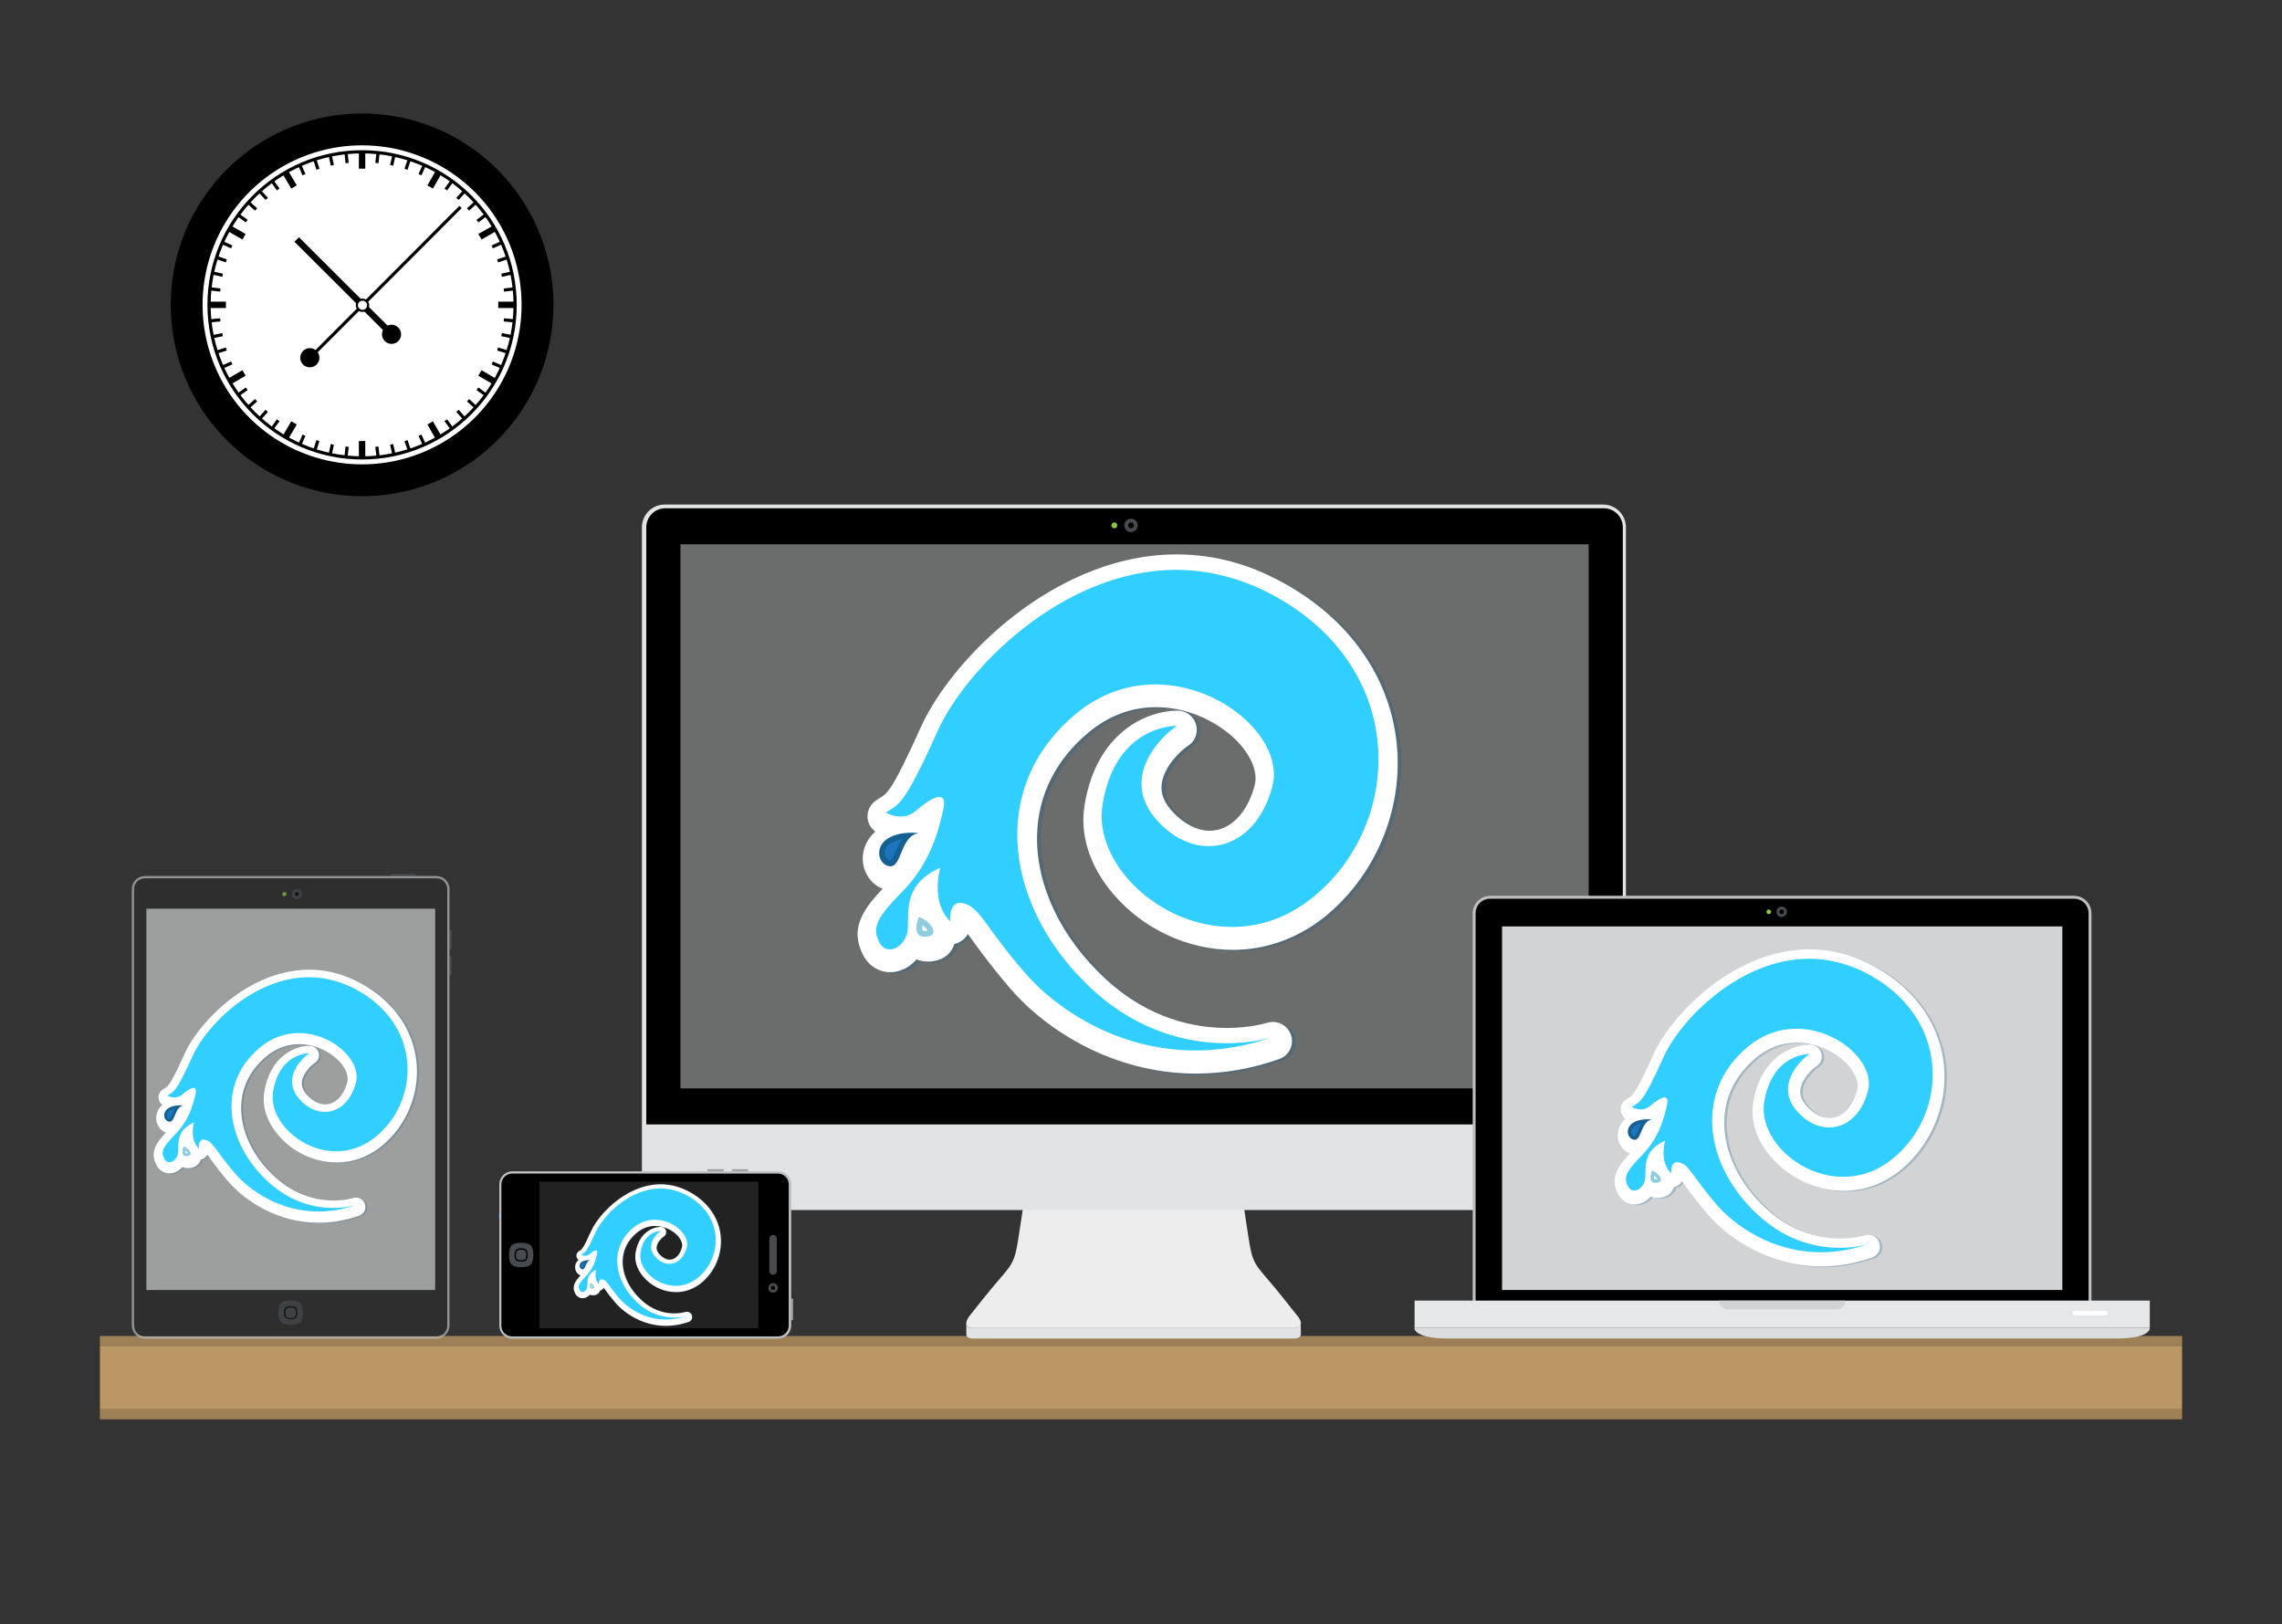<?xml version="1.0" encoding="utf-8"?>
<svg id="master-artboard" viewBox="0 0 1096 780" version="1.1" xmlns="http://www.w3.org/2000/svg" x="0px" y="0px" style="enable-background:new 0 0 1096 780;" width="1096px" height="780px">


<rect x="0" y="0" width="1096" height="780" fill="#333333" stroke="none"/>


<g transform="matrix(1, 0, 0, 1, -5.684341886080802e-14, -1.279)">
		<path d="M 48 642.9 H 1048 V 682.9 H 48 V 642.9 Z" class="st2" style="fill: rgb(186, 151, 101);"/>
		<path d="M 48 642.9 H 1048 V 647.9 H 48 V 642.9 Z" class="st3" style="opacity: 0.15;"/>
		<path d="M 48 677.9 H 1048 V 682.9 H 48 V 677.9 Z" class="st3" style="opacity: 0.15;"/>
	</g><g transform="matrix(1, 0, 0, 1, 0, 0)">
			<g>
				<g>
					<path class="st4" d="M624.8,640.6c0,1.3-1.1,2.2-3.2,2.2H467.2c-2.2,0-3.1-0.9-3.1-2.2v-5c0,1.4,1,2.2,3.1,2.2h154.3&#10;&#9;&#9;&#9;&#9;&#9;&#9;c2.1,0,3.1-0.9,3.2-2.2L624.8,640.6z" style="fill: rgb(226, 227, 228);"/>
					<path class="st5" d="M594.4,558.4l3.7,25.9c2.8,17.5,2.3,20.2,8.4,27.3c9.2,10.6,13.8,17,16.3,19.9c2.9,3.3,2.7,6.3-1.2,6.3&#10;&#9;&#9;&#9;&#9;&#9;&#9;H467.2c-3.9,0-4-2.9-1.2-6.3c2.2-2.7,7.1-9.2,16.3-19.9c6.1-7.1,5.6-9.8,8.4-27.3l3.7-25.9H594.4z" style="fill: rgb(237, 237, 238);"/>
				</g>
				<path class="st4" d="M780.9,253.2v317c0,6-4.9,10.9-10.9,10.9H319.2c-6,0-10.9-4.9-10.9-10.9v-317c0-6,4.9-10.9,10.9-10.9H770&#10;&#9;&#9;&#9;&#9;&#9;C776,242.3,780.9,247.2,780.9,253.2z" style="fill: rgb(226, 227, 228);"/>
				<path d="M770.3,244.1c5,0,9.1,4.1,9.1,9.1V540h-469V253.2c0-5,4.1-9.1,9.1-9.1H770.3z"/>
				<path d="M 326.8 261.4 H 763 V 522.7 H 326.8 V 261.4 Z" class="st6" style="fill: rgb(209, 211, 212); fill-opacity: 0.51;"/>
			</g>
			<g>
				<path d="M 546.4 252.3 A 3.2 3.2 0 0 1 543.2 255.5 A 3.2 3.2 0 0 1 540 252.3 A 3.2 3.2 0 0 1 543.2 249.1 A 3.2 3.2 0 0 1 546.4 252.3 Z" class="st7" style="fill: rgb(71, 75, 79);"/>
				<path d="M 544.6 252.3 A 1.4 1.4 0 0 1 543.2 253.7 A 1.4 1.4 0 0 1 541.8 252.3 A 1.4 1.4 0 0 1 543.2 250.9 A 1.4 1.4 0 0 1 544.6 252.3 Z"/>
				<path d="M 536.6 252.3 A 1.4 1.4 0 0 1 535.2 253.7 A 1.4 1.4 0 0 1 533.8 252.3 A 1.4 1.4 0 0 1 535.2 250.9 A 1.4 1.4 0 0 1 536.6 252.3 Z" class="st8" style="fill: rgb(141, 198, 63);"/>
			</g>
		</g><g transform="matrix(1, 0, 0, 1, 0, 0)">
			<g>
				<path class="st25" d="M1004.5,438.6v187.3c0,4.6-3.8,8.4-8.4,8.4H715.7c-4.6,0-8.4-3.8-8.4-8.4V438.6c0-4.6,3.8-8.4,8.4-8.4&#10;&#9;&#9;&#9;&#9;&#9;h280.4C1000.8,430.2,1004.5,434,1004.5,438.6z" style="fill: rgb(188, 190, 192);"/>
				<path d="M996.1,431.6c3.9,0,7,3.1,7,7v187.3c0,3.9-3.1,7-7,7H715.7c-3.9,0-7-3.1-7-7V438.6c0-3.9,3.1-7,7-7H996.1z"/>
				<path d="M 721.4 444.9 H 990.5 V 619.5 H 721.4 V 444.9 Z" class="st6" style="fill: rgb(209, 211, 212);"/>
				<g>
					<path d="M 858.2 437.9 A 2.5 2.5 0 0 1 855.7 440.4 A 2.5 2.5 0 0 1 853.2 437.9 A 2.5 2.5 0 0 1 855.7 435.4 A 2.5 2.5 0 0 1 858.2 437.9 Z" class="st7" style="fill: rgb(71, 75, 79);"/>
					<path d="M 856.8 437.9 A 1.1 1.1 0 0 1 855.7 439 A 1.1 1.1 0 0 1 854.6 437.9 A 1.1 1.1 0 0 1 855.7 436.8 A 1.1 1.1 0 0 1 856.8 437.9 Z"/>
					<path d="M 850.6 437.9 A 1.1 1.1 0 0 1 849.5 439 A 1.1 1.1 0 0 1 848.4 437.9 A 1.1 1.1 0 0 1 849.5 436.8 A 1.1 1.1 0 0 1 850.6 437.9 Z" class="st8" style="fill: rgb(141, 198, 63);"/>
				</g>
			</g>
			<g>
				<path d="M 679.4 624.6 H 1032.5 V 637.7 H 679.4 V 624.6 Z" class="st23" style="fill: rgb(230, 231, 232);"/>
				<path class="st22" d="M1032.5,637.7c0,2.6-4.7,5.1-15.5,5.1H694.8c-10.7,0-15.5-2.6-15.5-5.1H1032.5z" style="fill: rgb(220, 221, 222);"/>
				<path class="st18" d="M996.5,631.7c-0.6,0-1.1-0.5-1.1-1.1c0-0.6,0.5-1.1,1.1-1.1h14.7c0.6,0,1.1,0.5,1.1,1.1&#10;&#9;&#9;&#9;&#9;&#9;c0,0.6-0.5,1.1-1.1,1.1H996.5z" style="fill: rgb(255, 255, 255);"/>
				<path class="st6" d="M886.3,624.6c0,2.3-1.9,4.2-4.2,4.2h-52.3c-2.3,0-4.2-1.9-4.2-4.2H886.3z" style="fill: rgb(209, 211, 212);"/>
			</g>
		</g><g transform="matrix(1, 0, 0, 1, 0, 0)">
			<g>
				<path d="M 215.9 446.7 H 216.9 V 455.9 H 215.9 V 446.7 Z" class="st26" style="fill: rgb(75, 84, 91); fill-opacity: 0.68;"/>
				<path d="M 187.8 419.7 H 199.6 V 420.7 H 187.8 V 419.7 Z" class="st26" style="fill: rgb(75, 84, 91); fill-opacity: 0.68;"/>
				<path d="M 215.9 459 H 216.9 V 468.2 H 215.9 V 459 Z" class="st26" style="fill: rgb(75, 84, 91); fill-opacity: 0.68;"/>
				<path class="st25" d="M209.6,642.9h-140c-3.5,0-6.3-2.8-6.3-6.3V427c0-3.5,2.8-6.3,6.3-6.3h140c3.5,0,6.3,2.8,6.3,6.3v209.6&#10;&#9;&#9;&#9;&#9;&#9;C215.9,640,213,642.9,209.6,642.9z" style="fill: rgb(188, 190, 192); fill-opacity: 0.68;"/>
				<path d="M214.8,636.6c0,2.9-2.3,5.2-5.2,5.2h-140c-2.9,0-5.2-2.3-5.2-5.2V427c0-2.9,2.3-5.2,5.2-5.2h140c2.9,0,5.2,2.3,5.2,5.2&#10;&#9;&#9;&#9;&#9;&#9;V636.6z" style="fill-opacity: 0.68;"/>
				<path d="M 70.3 436.4 H 209 V 619.5 H 70.3 V 436.4 Z" class="st6" style="fill: rgb(209, 211, 212); fill-opacity: 0.68;"/>
				<path class="st7" d="M144.2,625.8c-1.7-1.7-7.5-1.7-9.2,0c-1.7,1.7-1.7,7.5,0,9.2c1.7,1.7,7.5,1.7,9.2,0&#10;&#9;&#9;&#9;&#9;&#9;C145.9,633.3,145.9,627.5,144.2,625.8z" style="fill: rgb(71, 75, 79); fill-opacity: 0.68;"/>
				<path d="M139.6,633.6L139.6,633.6c-1.1,0-2-0.3-2.5-0.7c-1-1-1-4,0-5c0.4-0.4,1.4-0.7,2.5-0.7c1.1,0,2,0.3,2.5,0.7&#10;&#9;&#9;&#9;&#9;&#9;c0.4,0.4,0.7,1.4,0.7,2.5c0,1.1-0.3,2-0.7,2.5C141.6,633.3,140.7,633.6,139.6,633.6z M139.6,627.9c-0.9,0-1.7,0.2-2,0.5&#10;&#9;&#9;&#9;&#9;&#9;c-0.7,0.7-0.7,3.4,0,4.1c0.3,0.3,1.1,0.5,2,0.5l0,0c0.9,0,1.7-0.2,2-0.5c0.3-0.3,0.5-1.1,0.5-2c0-0.9-0.2-1.7-0.5-2&#10;&#9;&#9;&#9;&#9;&#9;C141.3,628.1,140.5,627.9,139.6,627.9z" style="fill-opacity: 0.68;"/>
				<path d="M 145 429.4 A 2.4 2.4 0 0 1 142.6 431.8 A 2.4 2.4 0 0 1 140.2 429.4 A 2.4 2.4 0 0 1 142.6 427 A 2.4 2.4 0 0 1 145 429.4 Z" class="st7" style="fill: rgb(71, 75, 79); fill-opacity: 0.68;"/>
				<path d="M 143.6 429.4 A 1 1 0 0 1 142.6 430.4 A 1 1 0 0 1 141.6 429.4 A 1 1 0 0 1 142.6 428.4 A 1 1 0 0 1 143.6 429.4 Z" style="fill-opacity: 0.68;"/>
				<path d="M 137.6 429.4 A 1 1 0 0 1 136.6 430.4 A 1 1 0 0 1 135.6 429.4 A 1 1 0 0 1 136.6 428.4 A 1 1 0 0 1 137.6 429.4 Z" class="st8" style="fill: rgb(141, 198, 63); fill-opacity: 0.68;"/>
			</g>
		</g>
<path class="st0" d="M1259.7,674c-4-36.9-27.9-68.6-65.7-86.9c-15.8-7.7-32.5-11.6-49.4-11.6c0,0,0,0,0,0&#10;&#9;&#9;c-36.4,0-66.6,17.6-85.5,32.3c-21.3,16.5-39.8,38.8-48.5,58c-14.9,33.2-17.7,34.9-21.3,37.1c-0.7,0.4-1.4,0.9-2.2,1.4&#10;&#9;&#9;c-2.8,1.9-4.5,5-4.5,8.4c0,3.2,1.6,6.1,4.1,8c-5.5,4.8-7.9,12.1-5.9,19c1.5,5.1,5,9.1,9.7,10.9c-10.9,11.5-17.2,21.4-10.1,34.9&#10;&#9;&#9;c2.9,5.5,8.2,8.8,14.1,8.8c5.3,0,10.2-2.6,13.8-6.7c1.7,0.7,3.6,1.1,5.7,1.1c0.4,0,0.9,0,1.4,0c7.6-0.5,11.4-4.9,12.7-9.2&#10;&#9;&#9;c3-0.6,5.6-2.6,7-5.2c1.2,1.5,2.5,3.4,4,5.4c4.1,5.6,9.7,13.2,18.3,23.2c18.5,21.5,53.8,44.5,97.2,44.5c14.5,0,29.1-2.5,43.6-7.6&#10;&#9;&#9;c5.2-1.8,7.9-7.4,6.2-12.6s-7.3-8-12.5-6.4c-0.1,0-8.5,2.7-21.1,2.7c-16.3,0-40.5-4.4-63.4-25.6c-23.5-21.6-36.6-49.1-36-75.4&#10;&#9;&#9;c0.5-20.9,9.8-39.5,27-53.8c10.5-8.7,22.3-13.2,35.3-13.2c20.2,0,37.6,10.9,45.9,21.7c5.2,6.8,7.2,13.6,5.8,19.2&#10;&#9;&#9;c-3.9,14.7-12.9,23.8-23.6,23.8c-6.6,0-13.4-3.5-19.3-9.8c-4.6-4.9-6.5-9.7-5.8-14.8c1.1-9,10-17.5,13.8-19.9&#10;&#9;&#9;c3.7-2.3,5.3-6.8,4.2-11c-1.1-4.2-4.9-7.2-9.3-7.4c0,0-0.2,0-0.5,0c-15,0-42.2,10.4-48.6,49.4c-2.6,15.7,2.7,32.2,14.9,46.5&#10;&#9;&#9;c15.6,18.4,39.1,29.4,62.8,29.4c17,0,33.4-5.8,47.3-16.7C1248.6,744.2,1263.4,709,1259.7,674z" style="opacity: 0.25; fill: rgb(20, 96, 147);" transform="matrix(0.917, 0, 0, 0.917, -482.496, -260.898)"/><path class="st1" d="M1256.2,670.5c-4-36.9-27.9-68.6-65.7-86.9c-15.8-7.7-32.5-11.6-49.4-11.6c0,0,0,0,0,0&#10;&#9;&#9;&#9;c-36.4,0-66.6,17.6-85.5,32.3c-21.3,16.5-39.8,38.8-48.5,58c-14.9,33.2-17.7,34.9-21.3,37.1c-0.7,0.4-1.4,0.9-2.2,1.4&#10;&#9;&#9;&#9;c-2.8,1.9-4.5,5-4.5,8.4c0,3.2,1.6,6.1,4.1,8c-5.5,4.8-7.9,12.1-5.9,19c1.5,5.1,5,9.1,9.7,10.9c-10.9,11.5-17.2,21.4-10.1,34.9&#10;&#9;&#9;&#9;c2.9,5.5,8.2,8.8,14.1,8.8c5.3,0,10.2-2.6,13.8-6.7c1.7,0.7,3.6,1.1,5.7,1.1c0.4,0,0.9,0,1.4,0c7.6-0.5,11.4-4.9,12.7-9.2&#10;&#9;&#9;&#9;c3-0.6,5.6-2.6,7-5.2c1.2,1.5,2.5,3.4,4,5.4c4.1,5.6,9.7,13.2,18.3,23.2c18.5,21.5,53.8,44.5,97.2,44.5c14.5,0,29.1-2.5,43.6-7.6&#10;&#9;&#9;&#9;c5.2-1.8,7.9-7.4,6.2-12.6c-1.7-5.2-7.3-8-12.5-6.4c-0.1,0-8.5,2.7-21.1,2.7c-16.3,0-40.5-4.4-63.4-25.6&#10;&#9;&#9;&#9;c-23.5-21.6-36.6-49.1-36-75.4c0.5-20.9,9.8-39.5,27-53.8c10.5-8.7,22.3-13.2,35.3-13.2c20.2,0,37.6,10.9,45.9,21.7&#10;&#9;&#9;&#9;c5.2,6.8,7.2,13.6,5.8,19.2c-3.9,14.7-12.9,23.8-23.6,23.8c-6.6,0-13.4-3.5-19.3-9.8c-4.6-4.9-6.5-9.7-5.8-14.8&#10;&#9;&#9;&#9;c1.1-9,10-17.5,13.8-19.9c3.7-2.3,5.3-6.8,4.2-11c-1.1-4.2-4.9-7.2-9.3-7.4c0,0-0.2,0-0.5,0c-15,0-42.2,10.4-48.6,49.4&#10;&#9;&#9;&#9;c-2.6,15.7,2.7,32.2,14.9,46.5c15.6,18.4,39.1,29.4,62.8,29.4c17,0,33.4-5.8,47.3-16.7C1245.1,740.7,1260,705.5,1256.2,670.5z" style="fill: rgb(255, 255, 255);" transform="matrix(0.917, 0, 0, 0.917, -481.183, -258.272)"/><g transform="matrix(0.917, 0, 0, 0.917, -481.621, -260.023)">
				<path class="st3" d="M1151.1,832.3c-39.5,0-71.6-20.9-88.5-40.5c-8.3-9.7-13.8-17.1-17.7-22.5c-6.1-8.3-9.2-12.5-14.6-14&#10;&#9;&#9;&#9;&#9;&#9;c-0.8-0.2-1.6-0.3-2.3-0.3c-1.8,0-3.3,0.7-4.5,1.9c-1.3,1.4-1.9,3.4-2.1,5.2c-6.5-9.8-2.4-23.5-2.4-23.7c0.2-0.6,0-1.2-0.4-1.6&#10;&#9;&#9;&#9;&#9;&#9;c-0.3-0.2-0.6-0.4-1-0.4c-0.2,0-0.4,0-0.6,0.1c-17.6,7.8-17.7,20.4-17.8,29.6c0,1.2,0,2.3-0.1,3.4c-0.2,5.5-4.4,9.6-8,9.6&#10;&#9;&#9;&#9;&#9;&#9;c-1.7,0-3-0.9-4-2.7c-3.5-6.6-2.3-11,11.7-25.2c13.5-13.7,18.5-28.9,21.7-43.2c0.8-3.7,0.7-6.1-0.5-7.5c-0.5-0.6-1.4-1.3-3-1.3&#10;&#9;&#9;&#9;&#9;&#9;c-2.9,0-7.3,2.6-13.2,7.6c-2.1,1.8-4.5,2.8-7.2,2.8c-1.7,0-3.3-0.4-4.5-0.8c5.6-3.4,9.4-6.4,25.4-41.9&#10;&#9;&#9;&#9;&#9;&#9;c13.1-29.1,62.8-83.5,123.5-83.5c15.2,0,30.2,3.5,44.4,10.4c34.6,16.8,55.7,44.4,59.2,77.8c3.3,31.1-9.8,62.3-34.4,81.6&#10;&#9;&#9;&#9;&#9;&#9;c-11.9,9.3-25.8,14.3-40.2,14.3c-20.1,0-40.7-9.7-54-25.3c-9.9-11.7-14.3-24.9-12.3-37.2c5-30.4,23.3-37.6,32.4-39.2&#10;&#9;&#9;&#9;&#9;&#9;c-5.6,4.9-13.4,13.9-14.8,24.9c-1.1,8.5,1.9,16.6,8.8,24.1c8.1,8.7,17.9,13.4,27.7,13.4c16.1,0,29.5-12.4,34.8-32.3&#10;&#9;&#9;&#9;&#9;&#9;c2.4-9.1-0.3-19.5-7.8-29.2c-12.3-15.9-33.9-26.2-55-26.2c-15.5,0-30.3,5.5-42.7,15.8c-19.8,16.5-30.5,38-31.1,62.3&#10;&#9;&#9;&#9;&#9;&#9;c-0.7,29.6,13.8,60.3,39.7,84.2c24.7,22.8,50.9,28.2,69.1,28.6C1160.4,832,1155.7,832.3,1151.1,832.3&#10;&#9;&#9;&#9;&#9;&#9;C1151.1,832.3,1151.1,832.3,1151.1,832.3z" style="fill: rgb(48, 207, 255); stroke-opacity: 1;"/>
				<path class="st4" d="M1141.1,585C1141.1,585,1141.1,585,1141.1,585c15,0,29.7,3.5,43.8,10.3c17.7,8.6,31.9,20.1,42,34.1&#10;&#9;&#9;&#9;&#9;&#9;c9.1,12.6,14.8,27.3,16.4,42.6c3.3,30.6-9.7,61.3-33.8,80.2c-11.8,9.3-25,13.9-39.3,13.9c-19.6,0-39.9-9.5-52.9-24.8&#10;&#9;&#9;&#9;&#9;&#9;c-9.7-11.4-13.9-24.2-12-36c2.6-15.9,9.2-27.2,19.5-33.5c2.1-1.3,4.2-2.2,6.1-3c-4.9,5.3-9.9,12.9-11,21.7&#10;&#9;&#9;&#9;&#9;&#9;c-1.1,9,2,17.5,9.2,25.3c8.4,9,18.6,13.9,28.8,13.9c16.9,0,30.7-12.8,36.2-33.4c2.5-9.6-0.3-20.4-8-30.5&#10;&#9;&#9;&#9;&#9;&#9;c-12.5-16.3-34.6-26.8-56.2-26.8c-15.9,0-30.9,5.6-43.6,16.2c-20.1,16.8-31,38.7-31.6,63.4c-0.7,30.1,13.9,61.2,40.2,85.3&#10;&#9;&#9;&#9;&#9;&#9;c17.2,15.8,35.1,23.4,50.6,26.7c-36.5-1.8-66-21.4-81.9-39.8c-8.3-9.6-13.7-17-17.7-22.4c-6.1-8.4-9.5-13-15.5-14.5&#10;&#9;&#9;&#9;&#9;&#9;c-1-0.2-1.9-0.4-2.7-0.4c-2.2,0-4.2,0.8-5.6,2.4c-0.6,0.7-1.1,1.4-1.4,2.2c-3.6-8.7-0.5-19.1-0.5-19.2c0.3-1.1,0-2.3-0.9-3.1&#10;&#9;&#9;&#9;&#9;&#9;c-0.6-0.5-1.3-0.8-2-0.8c-0.4,0-0.8,0.1-1.2,0.3c-1.9,0.9-3.7,1.8-5.2,2.7c5.8-9.7,8.7-19.8,10.9-29.4c1-4.2,0.7-7-0.8-8.8&#10;&#9;&#9;&#9;&#9;&#9;c-1-1.2-2.5-1.9-4.2-1.9c-1.2,0-4.9,0-14.1,8c-1.9,1.6-3.9,2.4-6.2,2.4c-0.2,0-0.5,0-0.7,0c4.7-3.7,9.5-10.7,23-40.6&#10;&#9;&#9;&#9;&#9;&#9;c6.1-13.7,21.1-34.8,44.6-53.1C1080.9,601.1,1108.5,585,1141.1,585 M998.9,753.4c-1.3,4.6-1.3,9.1-1.4,12.8c0,1.2,0,2.3-0.1,3.3&#10;&#9;&#9;&#9;&#9;&#9;c-0.2,5-4,8.2-6.5,8.2c-0.4,0-1.6,0-2.6-1.9C985.5,770.5,985.6,767,998.9,753.4 M1141.2,582c-59.6,0-110.5,52.3-124.9,84.4&#10;&#9;&#9;&#9;&#9;&#9;c-18,39.9-20.2,38.1-27.1,42.7c0,0,3.3,2.1,7.6,2.1c2.5,0,5.4-0.7,8.2-3.1c4.3-3.7,9.3-7.2,12.2-7.2c2.1,0,3.2,1.9,2,7&#10;&#9;&#9;&#9;&#9;&#9;c-2.8,12.2-7.2,28.1-21.3,42.5c-14.2,14.4-16,19.4-12,26.9c1.3,2.4,3.2,3.5,5.3,3.5c4.3,0,9.2-4.7,9.5-11.1&#10;&#9;&#9;&#9;&#9;&#9;c0.4-9.4-2-23.3,17-31.7c0,0-5.4,17.8,5.2,28.1c0,0-1-9.7,5.2-9.7c0.6,0,1.2,0.1,2,0.3c8.4,2.2,11,12.1,31.6,36&#10;&#9;&#9;&#9;&#9;&#9;c15.8,18.4,48,41,89.7,41c12.6,0,26.1-2.1,40.3-7c0,0-9.6,3.2-24.2,3.2c-18.5,0-45.1-5.1-70.2-28.2&#10;&#9;&#9;&#9;&#9;&#9;c-44.9-41.3-55.9-104.8-8.7-144.2c13.2-11,27.8-15.5,41.7-15.5c35.9,0,67.7,29.6,61.3,53.5c-5.4,20.4-18.8,31.2-33.3,31.2&#10;&#9;&#9;&#9;&#9;&#9;c-9,0-18.5-4.2-26.6-13c-21.2-22.7,2.4-45.2,9.9-50c0,0-0.1,0-0.2,0c-2.4,0-32.1,0.8-38.7,41c-5.1,30.8,29.4,64.3,67.8,64.3&#10;&#9;&#9;&#9;&#9;&#9;c13.8,0,28-4.3,41.2-14.6c49.7-38.9,52.3-124.4-25.1-161.9C1171,585.2,1155.8,582,1141.2,582L1141.2,582z" style="fill: rgb(48, 207, 255);"/>
			</g><path class="st5" d="M992.6,736.7c-2-0.1-3.6-1.5-4.2-3.7c-0.6-2.1-0.2-5.4,3-7.7c3-2.2,7.2-2.9,10.3-3.1&#10;&#9;&#9;&#9;&#9;&#9;c-2.3,2.3-3.7,5.6-4.9,8.5c-1.3,3.1-2.5,5.9-4.1,5.9L992.6,736.7z" style="fill: rgb(28, 117, 188);" transform="matrix(0.917, 0, 0, 0.917, -482.496, -260.898)"/><path class="st6" d="M998.3,724.1c-1.2,2-2.1,4.1-2.9,6c-0.7,1.8-2,4.7-2.7,5c-2-0.1-2.7-2-2.9-2.6c-0.5-1.7-0.1-4.2,2.4-6.1&#10;&#9;&#9;&#9;&#9;&#9;C994,725.3,996.2,724.5,998.3,724.1 M1003.9,720.6c-3.6,0-9.3,0.5-13.4,3.5c-6.4,4.6-4.2,13.6,1.9,14.1c0.1,0,0.2,0,0.2,0&#10;&#9;&#9;&#9;&#9;&#9;c5.9,0,5.3-15.9,14.7-17.4C1007.4,720.8,1006,720.6,1003.9,720.6L1003.9,720.6z" style="fill: rgb(20, 96, 147);" transform="matrix(0.917, 0, 0, 0.917, -482.496, -260.898)"/><path class="st2" d="M1009.3,769c1.3,1,2.3,2.2,2.7,2.9c-0.2,0.1-0.6,0.1-1,0.2c-0.1,0-0.3,0-0.4,0c-0.5,0-1-0.1-1.1-0.3&#10;&#9;&#9;&#9;&#9;&#9;C1009.1,771.4,1009.1,770.3,1009.3,769 M1007.4,764.8c0,0-4.4,10.3,3.1,10.3c0.2,0,0.4,0,0.6,0&#10;&#9;&#9;&#9;&#9;&#9;C1019.5,774.5,1012.8,766.1,1007.4,764.8L1007.4,764.8z" style="fill: rgb(142, 205, 221);" transform="matrix(0.917, 0, 0, 0.917, -482.496, -260.898)"/><path class="st0" d="M1259.7,674c-4-36.9-27.9-68.6-65.7-86.9c-15.8-7.7-32.5-11.6-49.4-11.6c0,0,0,0,0,0&#10;&#9;&#9;c-36.4,0-66.6,17.6-85.5,32.3c-21.3,16.5-39.8,38.8-48.5,58c-14.9,33.2-17.7,34.9-21.3,37.1c-0.7,0.4-1.4,0.9-2.2,1.4&#10;&#9;&#9;c-2.8,1.9-4.5,5-4.5,8.4c0,3.2,1.6,6.1,4.1,8c-5.5,4.8-7.9,12.1-5.9,19c1.5,5.1,5,9.1,9.7,10.9c-10.9,11.5-17.2,21.4-10.1,34.9&#10;&#9;&#9;c2.9,5.5,8.2,8.8,14.1,8.8c5.3,0,10.2-2.6,13.8-6.7c1.7,0.7,3.6,1.1,5.7,1.1c0.4,0,0.9,0,1.4,0c7.6-0.5,11.4-4.9,12.7-9.2&#10;&#9;&#9;c3-0.6,5.6-2.6,7-5.2c1.2,1.5,2.5,3.4,4,5.4c4.1,5.6,9.7,13.2,18.3,23.2c18.5,21.5,53.8,44.5,97.2,44.5c14.5,0,29.1-2.5,43.6-7.6&#10;&#9;&#9;c5.2-1.8,7.9-7.4,6.2-12.6s-7.3-8-12.5-6.4c-0.1,0-8.5,2.7-21.1,2.7c-16.3,0-40.5-4.4-63.4-25.6c-23.5-21.6-36.6-49.1-36-75.4&#10;&#9;&#9;c0.5-20.9,9.8-39.5,27-53.8c10.5-8.7,22.3-13.2,35.3-13.2c20.2,0,37.6,10.9,45.9,21.7c5.2,6.8,7.2,13.6,5.8,19.2&#10;&#9;&#9;c-3.9,14.7-12.9,23.8-23.6,23.8c-6.6,0-13.4-3.5-19.3-9.8c-4.6-4.9-6.5-9.7-5.8-14.8c1.1-9,10-17.5,13.8-19.9&#10;&#9;&#9;c3.7-2.3,5.3-6.8,4.2-11c-1.1-4.2-4.9-7.2-9.3-7.4c0,0-0.2,0-0.5,0c-15,0-42.2,10.4-48.6,49.4c-2.6,15.7,2.7,32.2,14.9,46.5&#10;&#9;&#9;c15.6,18.4,39.1,29.4,62.8,29.4c17,0,33.4-5.8,47.3-16.7C1248.6,744.2,1263.4,709,1259.7,674z" style="opacity: 0.25; fill: rgb(20, 96, 147);" transform="matrix(0.56, 0, 0, 0.56, 229.291, 133.982)"/><path class="st1" d="M1256.2,670.5c-4-36.9-27.9-68.6-65.7-86.9c-15.8-7.7-32.5-11.6-49.4-11.6c0,0,0,0,0,0&#10;&#9;&#9;&#9;c-36.4,0-66.6,17.6-85.5,32.3c-21.3,16.5-39.8,38.8-48.5,58c-14.9,33.2-17.7,34.9-21.3,37.1c-0.7,0.4-1.4,0.9-2.2,1.4&#10;&#9;&#9;&#9;c-2.8,1.9-4.5,5-4.5,8.4c0,3.2,1.6,6.1,4.1,8c-5.5,4.8-7.9,12.1-5.9,19c1.5,5.1,5,9.1,9.7,10.9c-10.9,11.5-17.2,21.4-10.1,34.9&#10;&#9;&#9;&#9;c2.9,5.5,8.2,8.8,14.1,8.8c5.3,0,10.2-2.6,13.8-6.7c1.7,0.7,3.6,1.1,5.7,1.1c0.4,0,0.9,0,1.4,0c7.6-0.5,11.4-4.9,12.7-9.2&#10;&#9;&#9;&#9;c3-0.6,5.6-2.6,7-5.2c1.2,1.5,2.5,3.4,4,5.4c4.1,5.6,9.7,13.2,18.3,23.2c18.5,21.5,53.8,44.5,97.2,44.5c14.5,0,29.1-2.5,43.6-7.6&#10;&#9;&#9;&#9;c5.2-1.8,7.9-7.4,6.2-12.6c-1.7-5.2-7.3-8-12.5-6.4c-0.1,0-8.5,2.7-21.1,2.7c-16.3,0-40.5-4.4-63.4-25.6&#10;&#9;&#9;&#9;c-23.5-21.6-36.6-49.1-36-75.4c0.5-20.9,9.8-39.5,27-53.8c10.5-8.7,22.3-13.2,35.3-13.2c20.2,0,37.6,10.9,45.9,21.7&#10;&#9;&#9;&#9;c5.2,6.8,7.2,13.6,5.8,19.2c-3.9,14.7-12.9,23.8-23.6,23.8c-6.6,0-13.4-3.5-19.3-9.8c-4.6-4.9-6.5-9.7-5.8-14.8&#10;&#9;&#9;&#9;c1.1-9,10-17.5,13.8-19.9c3.7-2.3,5.3-6.8,4.2-11c-1.1-4.2-4.9-7.2-9.3-7.4c0,0-0.2,0-0.5,0c-15,0-42.2,10.4-48.6,49.4&#10;&#9;&#9;&#9;c-2.6,15.7,2.7,32.2,14.9,46.5c15.6,18.4,39.1,29.4,62.8,29.4c17,0,33.4-5.8,47.3-16.7C1245.1,740.7,1260,705.5,1256.2,670.5z" style="fill: rgb(255, 255, 255);" transform="matrix(0.56, 0, 0, 0.56, 230.092, 135.585)"/><g transform="matrix(0.56, 0, 0, 0.56, 229.825, 134.516)">
				<path class="st3" d="M1151.1,832.3c-39.5,0-71.6-20.9-88.5-40.5c-8.3-9.7-13.8-17.1-17.7-22.5c-6.1-8.3-9.2-12.5-14.6-14&#10;&#9;&#9;&#9;&#9;&#9;c-0.8-0.2-1.6-0.3-2.3-0.3c-1.8,0-3.3,0.7-4.5,1.9c-1.3,1.4-1.9,3.4-2.1,5.2c-6.5-9.8-2.4-23.5-2.4-23.7c0.2-0.6,0-1.2-0.4-1.6&#10;&#9;&#9;&#9;&#9;&#9;c-0.3-0.2-0.6-0.4-1-0.4c-0.2,0-0.4,0-0.6,0.1c-17.6,7.8-17.7,20.4-17.8,29.6c0,1.2,0,2.3-0.1,3.4c-0.2,5.5-4.4,9.6-8,9.6&#10;&#9;&#9;&#9;&#9;&#9;c-1.7,0-3-0.9-4-2.7c-3.5-6.6-2.3-11,11.7-25.2c13.5-13.7,18.5-28.9,21.7-43.2c0.8-3.7,0.7-6.1-0.5-7.5c-0.5-0.6-1.4-1.3-3-1.3&#10;&#9;&#9;&#9;&#9;&#9;c-2.9,0-7.3,2.6-13.2,7.6c-2.1,1.8-4.5,2.8-7.2,2.8c-1.7,0-3.3-0.4-4.5-0.8c5.6-3.4,9.4-6.4,25.4-41.9&#10;&#9;&#9;&#9;&#9;&#9;c13.1-29.1,62.8-83.5,123.5-83.5c15.2,0,30.2,3.5,44.4,10.4c34.6,16.8,55.7,44.4,59.2,77.8c3.3,31.1-9.8,62.3-34.4,81.6&#10;&#9;&#9;&#9;&#9;&#9;c-11.9,9.3-25.8,14.3-40.2,14.3c-20.1,0-40.7-9.7-54-25.3c-9.9-11.7-14.3-24.9-12.3-37.2c5-30.4,23.3-37.6,32.4-39.2&#10;&#9;&#9;&#9;&#9;&#9;c-5.6,4.9-13.4,13.9-14.8,24.9c-1.1,8.5,1.9,16.6,8.8,24.1c8.1,8.7,17.9,13.4,27.7,13.4c16.1,0,29.5-12.4,34.8-32.3&#10;&#9;&#9;&#9;&#9;&#9;c2.4-9.1-0.3-19.5-7.8-29.2c-12.3-15.9-33.9-26.2-55-26.2c-15.5,0-30.3,5.5-42.7,15.8c-19.8,16.5-30.5,38-31.1,62.3&#10;&#9;&#9;&#9;&#9;&#9;c-0.7,29.6,13.8,60.3,39.7,84.2c24.7,22.8,50.9,28.2,69.1,28.6C1160.4,832,1155.7,832.3,1151.1,832.3&#10;&#9;&#9;&#9;&#9;&#9;C1151.1,832.3,1151.1,832.3,1151.1,832.3z" style="fill: rgb(48, 207, 255); stroke-opacity: 1;"/>
				<path class="st4" d="M1141.1,585C1141.1,585,1141.1,585,1141.1,585c15,0,29.7,3.5,43.8,10.3c17.7,8.6,31.9,20.1,42,34.1&#10;&#9;&#9;&#9;&#9;&#9;c9.1,12.6,14.8,27.3,16.4,42.6c3.3,30.6-9.7,61.3-33.8,80.2c-11.8,9.3-25,13.9-39.3,13.9c-19.6,0-39.9-9.5-52.9-24.8&#10;&#9;&#9;&#9;&#9;&#9;c-9.7-11.4-13.9-24.2-12-36c2.6-15.9,9.2-27.2,19.5-33.5c2.1-1.3,4.2-2.2,6.1-3c-4.9,5.3-9.9,12.9-11,21.7&#10;&#9;&#9;&#9;&#9;&#9;c-1.1,9,2,17.5,9.2,25.3c8.4,9,18.6,13.9,28.8,13.9c16.9,0,30.7-12.8,36.2-33.4c2.5-9.6-0.3-20.4-8-30.5&#10;&#9;&#9;&#9;&#9;&#9;c-12.5-16.3-34.6-26.8-56.2-26.8c-15.9,0-30.9,5.6-43.6,16.2c-20.1,16.8-31,38.7-31.6,63.4c-0.7,30.1,13.9,61.2,40.2,85.3&#10;&#9;&#9;&#9;&#9;&#9;c17.2,15.8,35.1,23.4,50.6,26.7c-36.5-1.8-66-21.4-81.9-39.8c-8.3-9.6-13.7-17-17.7-22.4c-6.1-8.4-9.5-13-15.5-14.5&#10;&#9;&#9;&#9;&#9;&#9;c-1-0.2-1.9-0.4-2.7-0.4c-2.2,0-4.2,0.8-5.6,2.4c-0.6,0.7-1.1,1.4-1.4,2.2c-3.6-8.7-0.5-19.1-0.5-19.2c0.3-1.1,0-2.3-0.9-3.1&#10;&#9;&#9;&#9;&#9;&#9;c-0.6-0.5-1.3-0.8-2-0.8c-0.4,0-0.8,0.1-1.2,0.3c-1.9,0.9-3.7,1.8-5.2,2.7c5.8-9.7,8.7-19.8,10.9-29.4c1-4.2,0.7-7-0.8-8.8&#10;&#9;&#9;&#9;&#9;&#9;c-1-1.2-2.5-1.9-4.2-1.9c-1.2,0-4.9,0-14.1,8c-1.9,1.6-3.9,2.4-6.2,2.4c-0.2,0-0.5,0-0.7,0c4.7-3.7,9.5-10.7,23-40.6&#10;&#9;&#9;&#9;&#9;&#9;c6.1-13.7,21.1-34.8,44.6-53.1C1080.9,601.1,1108.5,585,1141.1,585 M998.9,753.4c-1.3,4.6-1.3,9.1-1.4,12.8c0,1.2,0,2.3-0.1,3.3&#10;&#9;&#9;&#9;&#9;&#9;c-0.2,5-4,8.2-6.5,8.2c-0.4,0-1.6,0-2.6-1.9C985.5,770.5,985.6,767,998.9,753.4 M1141.2,582c-59.6,0-110.5,52.3-124.9,84.4&#10;&#9;&#9;&#9;&#9;&#9;c-18,39.9-20.2,38.1-27.1,42.7c0,0,3.3,2.1,7.6,2.1c2.5,0,5.4-0.7,8.2-3.1c4.3-3.7,9.3-7.2,12.2-7.2c2.1,0,3.2,1.9,2,7&#10;&#9;&#9;&#9;&#9;&#9;c-2.8,12.2-7.2,28.1-21.3,42.5c-14.2,14.4-16,19.4-12,26.9c1.3,2.4,3.2,3.5,5.3,3.5c4.3,0,9.2-4.7,9.5-11.1&#10;&#9;&#9;&#9;&#9;&#9;c0.4-9.4-2-23.3,17-31.7c0,0-5.4,17.8,5.2,28.1c0,0-1-9.7,5.2-9.7c0.6,0,1.2,0.1,2,0.3c8.4,2.2,11,12.1,31.6,36&#10;&#9;&#9;&#9;&#9;&#9;c15.8,18.4,48,41,89.7,41c12.6,0,26.1-2.1,40.3-7c0,0-9.6,3.2-24.2,3.2c-18.5,0-45.1-5.1-70.2-28.2&#10;&#9;&#9;&#9;&#9;&#9;c-44.9-41.3-55.9-104.8-8.7-144.2c13.2-11,27.8-15.5,41.7-15.5c35.9,0,67.7,29.6,61.3,53.5c-5.4,20.4-18.8,31.2-33.3,31.2&#10;&#9;&#9;&#9;&#9;&#9;c-9,0-18.5-4.2-26.6-13c-21.2-22.7,2.4-45.2,9.9-50c0,0-0.1,0-0.2,0c-2.4,0-32.1,0.8-38.7,41c-5.1,30.8,29.4,64.3,67.8,64.3&#10;&#9;&#9;&#9;&#9;&#9;c13.8,0,28-4.3,41.2-14.6c49.7-38.9,52.3-124.4-25.1-161.9C1171,585.2,1155.8,582,1141.2,582L1141.2,582z" style="fill: rgb(48, 207, 255);"/>
			</g><path class="st5" d="M992.6,736.7c-2-0.1-3.6-1.5-4.2-3.7c-0.6-2.1-0.2-5.4,3-7.7c3-2.2,7.2-2.9,10.3-3.1&#10;&#9;&#9;&#9;&#9;&#9;c-2.3,2.3-3.7,5.6-4.9,8.5c-1.3,3.1-2.5,5.9-4.1,5.9L992.6,736.7z" style="fill: rgb(28, 117, 188);" transform="matrix(0.56, 0, 0, 0.56, 229.291, 133.982)"/><path class="st6" d="M998.3,724.1c-1.2,2-2.1,4.1-2.9,6c-0.7,1.8-2,4.7-2.7,5c-2-0.1-2.7-2-2.9-2.6c-0.5-1.7-0.1-4.2,2.4-6.1&#10;&#9;&#9;&#9;&#9;&#9;C994,725.3,996.2,724.5,998.3,724.1 M1003.9,720.6c-3.6,0-9.3,0.5-13.4,3.5c-6.4,4.6-4.2,13.6,1.9,14.1c0.1,0,0.2,0,0.2,0&#10;&#9;&#9;&#9;&#9;&#9;c5.9,0,5.3-15.9,14.7-17.4C1007.4,720.8,1006,720.6,1003.9,720.6L1003.9,720.6z" style="fill: rgb(20, 96, 147);" transform="matrix(0.56, 0, 0, 0.56, 229.291, 133.982)"/><path class="st2" d="M1009.3,769c1.3,1,2.3,2.2,2.7,2.9c-0.2,0.1-0.6,0.1-1,0.2c-0.1,0-0.3,0-0.4,0c-0.5,0-1-0.1-1.1-0.3&#10;&#9;&#9;&#9;&#9;&#9;C1009.1,771.4,1009.1,770.3,1009.3,769 M1007.4,764.8c0,0-4.4,10.3,3.1,10.3c0.2,0,0.4,0,0.6,0&#10;&#9;&#9;&#9;&#9;&#9;C1019.5,774.5,1012.8,766.1,1007.4,764.8L1007.4,764.8z" style="fill: rgb(142, 205, 221);" transform="matrix(0.56, 0, 0, 0.56, 229.291, 133.982)"/><path class="st0" d="M1259.7,674c-4-36.9-27.9-68.6-65.7-86.9c-15.8-7.7-32.5-11.6-49.4-11.6c0,0,0,0,0,0&#10;&#9;&#9;c-36.4,0-66.6,17.6-85.5,32.3c-21.3,16.5-39.8,38.8-48.5,58c-14.9,33.2-17.7,34.9-21.3,37.1c-0.7,0.4-1.4,0.9-2.2,1.4&#10;&#9;&#9;c-2.8,1.9-4.5,5-4.5,8.4c0,3.2,1.6,6.1,4.1,8c-5.5,4.8-7.9,12.1-5.9,19c1.5,5.1,5,9.1,9.7,10.9c-10.9,11.5-17.2,21.4-10.1,34.9&#10;&#9;&#9;c2.9,5.5,8.2,8.8,14.1,8.8c5.3,0,10.2-2.6,13.8-6.7c1.7,0.7,3.6,1.1,5.7,1.1c0.4,0,0.9,0,1.4,0c7.6-0.5,11.4-4.9,12.7-9.2&#10;&#9;&#9;c3-0.6,5.6-2.6,7-5.2c1.2,1.5,2.5,3.4,4,5.4c4.1,5.6,9.7,13.2,18.3,23.2c18.5,21.5,53.8,44.5,97.2,44.5c14.5,0,29.1-2.5,43.6-7.6&#10;&#9;&#9;c5.2-1.8,7.9-7.4,6.2-12.6s-7.3-8-12.5-6.4c-0.1,0-8.5,2.7-21.1,2.7c-16.3,0-40.5-4.4-63.4-25.6c-23.5-21.6-36.6-49.1-36-75.4&#10;&#9;&#9;c0.5-20.9,9.8-39.5,27-53.8c10.5-8.7,22.3-13.2,35.3-13.2c20.2,0,37.6,10.9,45.9,21.7c5.2,6.8,7.2,13.6,5.8,19.2&#10;&#9;&#9;c-3.9,14.7-12.9,23.8-23.6,23.8c-6.6,0-13.4-3.5-19.3-9.8c-4.6-4.9-6.5-9.7-5.8-14.8c1.1-9,10-17.5,13.8-19.9&#10;&#9;&#9;c3.7-2.3,5.3-6.8,4.2-11c-1.1-4.2-4.9-7.2-9.3-7.4c0,0-0.2,0-0.5,0c-15,0-42.2,10.4-48.6,49.4c-2.6,15.7,2.7,32.2,14.9,46.5&#10;&#9;&#9;c15.6,18.4,39.1,29.4,62.8,29.4c17,0,33.4-5.8,47.3-16.7C1248.6,744.2,1263.4,709,1259.7,674z" style="opacity: 0.25; fill: rgb(20, 96, 147);" transform="matrix(0.447, 0, 0, 0.447, -362.158, 208.723)"/><path class="st1" d="M1256.2,670.5c-4-36.9-27.9-68.6-65.7-86.9c-15.8-7.7-32.5-11.6-49.4-11.6c0,0,0,0,0,0&#10;&#9;&#9;&#9;c-36.4,0-66.6,17.6-85.5,32.3c-21.3,16.5-39.8,38.8-48.5,58c-14.9,33.2-17.7,34.9-21.3,37.1c-0.7,0.4-1.4,0.9-2.2,1.4&#10;&#9;&#9;&#9;c-2.8,1.9-4.5,5-4.5,8.4c0,3.2,1.6,6.1,4.1,8c-5.5,4.8-7.9,12.1-5.9,19c1.5,5.1,5,9.1,9.7,10.9c-10.9,11.5-17.2,21.4-10.1,34.9&#10;&#9;&#9;&#9;c2.9,5.5,8.2,8.8,14.1,8.8c5.3,0,10.2-2.6,13.8-6.7c1.7,0.7,3.6,1.1,5.7,1.1c0.4,0,0.9,0,1.4,0c7.6-0.5,11.4-4.9,12.7-9.2&#10;&#9;&#9;&#9;c3-0.6,5.6-2.6,7-5.2c1.2,1.5,2.5,3.4,4,5.4c4.1,5.6,9.7,13.2,18.3,23.2c18.5,21.5,53.8,44.5,97.2,44.5c14.5,0,29.1-2.5,43.6-7.6&#10;&#9;&#9;&#9;c5.2-1.8,7.9-7.4,6.2-12.6c-1.7-5.2-7.3-8-12.5-6.4c-0.1,0-8.5,2.7-21.1,2.7c-16.3,0-40.5-4.4-63.4-25.6&#10;&#9;&#9;&#9;c-23.5-21.6-36.6-49.1-36-75.4c0.5-20.9,9.8-39.5,27-53.8c10.5-8.7,22.3-13.2,35.3-13.2c20.2,0,37.6,10.9,45.9,21.7&#10;&#9;&#9;&#9;c5.2,6.8,7.2,13.6,5.8,19.2c-3.9,14.7-12.9,23.8-23.6,23.8c-6.6,0-13.4-3.5-19.3-9.8c-4.6-4.9-6.5-9.7-5.8-14.8&#10;&#9;&#9;&#9;c1.1-9,10-17.5,13.8-19.9c3.7-2.3,5.3-6.8,4.2-11c-1.1-4.2-4.9-7.2-9.3-7.4c0,0-0.2,0-0.5,0c-15,0-42.2,10.4-48.6,49.4&#10;&#9;&#9;&#9;c-2.6,15.7,2.7,32.2,14.9,46.5c15.6,18.4,39.1,29.4,62.8,29.4c17,0,33.4-5.8,47.3-16.7C1245.1,740.7,1260,705.5,1256.2,670.5z" style="fill: rgb(255, 255, 255);" transform="matrix(0.447, 0, 0, 0.447, -361.517, 210.004)"/><g transform="matrix(0.447, 0, 0, 0.447, -361.731, 209.15)">
				<path class="st3" d="M1151.1,832.3c-39.5,0-71.6-20.9-88.5-40.5c-8.3-9.7-13.8-17.1-17.7-22.5c-6.1-8.3-9.2-12.5-14.6-14&#10;&#9;&#9;&#9;&#9;&#9;c-0.8-0.2-1.6-0.3-2.3-0.3c-1.8,0-3.3,0.7-4.5,1.9c-1.3,1.4-1.9,3.4-2.1,5.2c-6.5-9.8-2.4-23.5-2.4-23.7c0.2-0.6,0-1.2-0.4-1.6&#10;&#9;&#9;&#9;&#9;&#9;c-0.3-0.2-0.6-0.4-1-0.4c-0.2,0-0.4,0-0.6,0.1c-17.6,7.8-17.7,20.4-17.8,29.6c0,1.2,0,2.3-0.1,3.4c-0.2,5.5-4.4,9.6-8,9.6&#10;&#9;&#9;&#9;&#9;&#9;c-1.7,0-3-0.9-4-2.7c-3.5-6.6-2.3-11,11.7-25.2c13.5-13.7,18.5-28.9,21.7-43.2c0.8-3.7,0.7-6.1-0.5-7.5c-0.5-0.6-1.4-1.3-3-1.3&#10;&#9;&#9;&#9;&#9;&#9;c-2.9,0-7.3,2.6-13.2,7.6c-2.1,1.8-4.5,2.8-7.2,2.8c-1.7,0-3.3-0.4-4.5-0.8c5.6-3.4,9.4-6.4,25.4-41.9&#10;&#9;&#9;&#9;&#9;&#9;c13.1-29.1,62.8-83.5,123.5-83.5c15.2,0,30.2,3.5,44.4,10.4c34.6,16.8,55.7,44.4,59.2,77.8c3.3,31.1-9.8,62.3-34.4,81.6&#10;&#9;&#9;&#9;&#9;&#9;c-11.9,9.3-25.8,14.3-40.2,14.3c-20.1,0-40.7-9.7-54-25.3c-9.9-11.7-14.3-24.9-12.3-37.2c5-30.4,23.3-37.6,32.4-39.2&#10;&#9;&#9;&#9;&#9;&#9;c-5.6,4.9-13.4,13.9-14.8,24.9c-1.1,8.5,1.9,16.6,8.8,24.1c8.1,8.7,17.9,13.4,27.7,13.4c16.1,0,29.5-12.4,34.8-32.3&#10;&#9;&#9;&#9;&#9;&#9;c2.4-9.1-0.3-19.5-7.8-29.2c-12.3-15.9-33.9-26.2-55-26.2c-15.5,0-30.3,5.5-42.7,15.8c-19.8,16.5-30.5,38-31.1,62.3&#10;&#9;&#9;&#9;&#9;&#9;c-0.7,29.6,13.8,60.3,39.7,84.2c24.7,22.8,50.9,28.2,69.1,28.6C1160.4,832,1155.7,832.3,1151.1,832.3&#10;&#9;&#9;&#9;&#9;&#9;C1151.1,832.3,1151.1,832.3,1151.1,832.3z" style="fill: rgb(48, 207, 255); stroke-opacity: 1;"/>
				<path class="st4" d="M1141.1,585C1141.1,585,1141.1,585,1141.1,585c15,0,29.7,3.5,43.8,10.3c17.7,8.6,31.9,20.1,42,34.1&#10;&#9;&#9;&#9;&#9;&#9;c9.1,12.6,14.8,27.3,16.4,42.6c3.3,30.6-9.7,61.3-33.8,80.2c-11.8,9.3-25,13.9-39.3,13.9c-19.6,0-39.9-9.5-52.9-24.8&#10;&#9;&#9;&#9;&#9;&#9;c-9.7-11.4-13.9-24.2-12-36c2.6-15.9,9.2-27.2,19.5-33.5c2.1-1.3,4.2-2.2,6.1-3c-4.9,5.3-9.9,12.9-11,21.7&#10;&#9;&#9;&#9;&#9;&#9;c-1.1,9,2,17.5,9.2,25.3c8.4,9,18.6,13.9,28.8,13.9c16.9,0,30.7-12.8,36.2-33.4c2.5-9.6-0.3-20.4-8-30.5&#10;&#9;&#9;&#9;&#9;&#9;c-12.5-16.3-34.6-26.8-56.2-26.8c-15.9,0-30.9,5.6-43.6,16.2c-20.1,16.8-31,38.7-31.6,63.4c-0.7,30.1,13.9,61.2,40.2,85.3&#10;&#9;&#9;&#9;&#9;&#9;c17.2,15.8,35.1,23.4,50.6,26.7c-36.5-1.8-66-21.4-81.9-39.8c-8.3-9.6-13.7-17-17.7-22.4c-6.1-8.4-9.5-13-15.5-14.5&#10;&#9;&#9;&#9;&#9;&#9;c-1-0.2-1.9-0.4-2.7-0.4c-2.2,0-4.2,0.8-5.6,2.4c-0.6,0.7-1.1,1.4-1.4,2.2c-3.6-8.7-0.5-19.1-0.5-19.2c0.3-1.1,0-2.3-0.9-3.1&#10;&#9;&#9;&#9;&#9;&#9;c-0.6-0.5-1.3-0.8-2-0.8c-0.4,0-0.8,0.1-1.2,0.3c-1.9,0.9-3.7,1.8-5.2,2.7c5.8-9.7,8.7-19.8,10.9-29.4c1-4.2,0.7-7-0.8-8.8&#10;&#9;&#9;&#9;&#9;&#9;c-1-1.2-2.5-1.9-4.2-1.9c-1.2,0-4.9,0-14.1,8c-1.9,1.6-3.9,2.4-6.2,2.4c-0.2,0-0.5,0-0.7,0c4.7-3.7,9.5-10.7,23-40.6&#10;&#9;&#9;&#9;&#9;&#9;c6.1-13.7,21.1-34.8,44.6-53.1C1080.9,601.1,1108.5,585,1141.1,585 M998.9,753.4c-1.3,4.6-1.3,9.1-1.4,12.8c0,1.2,0,2.3-0.1,3.3&#10;&#9;&#9;&#9;&#9;&#9;c-0.2,5-4,8.2-6.5,8.2c-0.4,0-1.6,0-2.6-1.9C985.5,770.5,985.6,767,998.9,753.4 M1141.2,582c-59.6,0-110.5,52.3-124.9,84.4&#10;&#9;&#9;&#9;&#9;&#9;c-18,39.9-20.2,38.1-27.1,42.7c0,0,3.3,2.1,7.6,2.1c2.5,0,5.4-0.7,8.2-3.1c4.3-3.7,9.3-7.2,12.2-7.2c2.1,0,3.2,1.9,2,7&#10;&#9;&#9;&#9;&#9;&#9;c-2.8,12.2-7.2,28.1-21.3,42.5c-14.2,14.4-16,19.4-12,26.9c1.3,2.4,3.2,3.5,5.3,3.5c4.3,0,9.2-4.7,9.5-11.1&#10;&#9;&#9;&#9;&#9;&#9;c0.4-9.4-2-23.3,17-31.7c0,0-5.4,17.8,5.2,28.1c0,0-1-9.7,5.2-9.7c0.6,0,1.2,0.1,2,0.3c8.4,2.2,11,12.1,31.6,36&#10;&#9;&#9;&#9;&#9;&#9;c15.8,18.4,48,41,89.7,41c12.6,0,26.1-2.1,40.3-7c0,0-9.6,3.2-24.2,3.2c-18.5,0-45.1-5.1-70.2-28.2&#10;&#9;&#9;&#9;&#9;&#9;c-44.9-41.3-55.9-104.8-8.7-144.2c13.2-11,27.8-15.5,41.7-15.5c35.9,0,67.7,29.6,61.3,53.5c-5.4,20.4-18.8,31.2-33.3,31.2&#10;&#9;&#9;&#9;&#9;&#9;c-9,0-18.5-4.2-26.6-13c-21.2-22.7,2.4-45.2,9.9-50c0,0-0.1,0-0.2,0c-2.4,0-32.1,0.8-38.7,41c-5.1,30.8,29.4,64.3,67.8,64.3&#10;&#9;&#9;&#9;&#9;&#9;c13.8,0,28-4.3,41.2-14.6c49.7-38.9,52.3-124.4-25.1-161.9C1171,585.2,1155.8,582,1141.2,582L1141.2,582z" style="fill: rgb(48, 207, 255);"/>
			</g><path class="st5" d="M992.6,736.7c-2-0.1-3.6-1.5-4.2-3.7c-0.6-2.1-0.2-5.4,3-7.7c3-2.2,7.2-2.9,10.3-3.1&#10;&#9;&#9;&#9;&#9;&#9;c-2.3,2.3-3.7,5.6-4.9,8.5c-1.3,3.1-2.5,5.9-4.1,5.9L992.6,736.7z" style="fill: rgb(28, 117, 188);" transform="matrix(0.447, 0, 0, 0.447, -362.158, 208.723)"/><path class="st6" d="M998.3,724.1c-1.2,2-2.1,4.1-2.9,6c-0.7,1.8-2,4.7-2.7,5c-2-0.1-2.7-2-2.9-2.6c-0.5-1.7-0.1-4.2,2.4-6.1&#10;&#9;&#9;&#9;&#9;&#9;C994,725.3,996.2,724.5,998.3,724.1 M1003.9,720.6c-3.6,0-9.3,0.5-13.4,3.5c-6.4,4.6-4.2,13.6,1.9,14.1c0.1,0,0.2,0,0.2,0&#10;&#9;&#9;&#9;&#9;&#9;c5.9,0,5.3-15.9,14.7-17.4C1007.4,720.8,1006,720.6,1003.9,720.6L1003.9,720.6z" style="fill: rgb(20, 96, 147);" transform="matrix(0.447, 0, 0, 0.447, -362.158, 208.723)"/><path class="st2" d="M1009.3,769c1.3,1,2.3,2.2,2.7,2.9c-0.2,0.1-0.6,0.1-1,0.2c-0.1,0-0.3,0-0.4,0c-0.5,0-1-0.1-1.1-0.3&#10;&#9;&#9;&#9;&#9;&#9;C1009.1,771.4,1009.1,770.3,1009.3,769 M1007.4,764.8c0,0-4.4,10.3,3.1,10.3c0.2,0,0.4,0,0.6,0&#10;&#9;&#9;&#9;&#9;&#9;C1019.5,774.5,1012.8,766.1,1007.4,764.8L1007.4,764.8z" style="fill: rgb(142, 205, 221);" transform="matrix(0.447, 0, 0, 0.447, -362.158, 208.723)"/><path d="M 480.188 189.797" style="fill: rgb(20, 96, 147); fill-opacity: 1; stroke: rgb(0, 0, 0); stroke-opacity: 1; stroke-width: 0; paint-order: fill;"/><path class="st5" d="M992.6,736.7c-2-0.1-3.6-1.5-4.2-3.7c-0.6-2.1-0.2-5.4,3-7.7c3-2.2,7.2-2.9,10.3-3.1&#10;&#9;&#9;&#9;&#9;&#9;c-2.3,2.3-3.7,5.6-4.9,8.5c-1.3,3.1-2.5,5.9-4.1,5.9L992.6,736.7z" style="fill: rgb(28, 117, 188);" transform="matrix(0.43, 0, 0, 0.43, -184.849, 269.421)"/><path class="st6" d="M998.3,724.1c-1.2,2-2.1,4.1-2.9,6c-0.7,1.8-2,4.7-2.7,5c-2-0.1-2.7-2-2.9-2.6c-0.5-1.7-0.1-4.2,2.4-6.1&#10;&#9;&#9;&#9;&#9;&#9;C994,725.3,996.2,724.5,998.3,724.1 M1003.9,720.6c-3.6,0-9.3,0.5-13.4,3.5c-6.4,4.6-4.2,13.6,1.9,14.1c0.1,0,0.2,0,0.2,0&#10;&#9;&#9;&#9;&#9;&#9;c5.9,0,5.3-15.9,14.7-17.4C1007.4,720.8,1006,720.6,1003.9,720.6L1003.9,720.6z" style="fill: rgb(20, 96, 147);" transform="matrix(0.43, 0, 0, 0.43, -184.849, 269.421)"/><path class="st2" d="M1009.3,769c1.3,1,2.3,2.2,2.7,2.9c-0.2,0.1-0.6,0.1-1,0.2c-0.1,0-0.3,0-0.4,0c-0.5,0-1-0.1-1.1-0.3&#10;&#9;&#9;&#9;&#9;&#9;C1009.1,771.4,1009.1,770.3,1009.3,769 M1007.4,764.8c0,0-4.4,10.3,3.1,10.3c0.2,0,0.4,0,0.6,0&#10;&#9;&#9;&#9;&#9;&#9;C1019.5,774.5,1012.8,766.1,1007.4,764.8L1007.4,764.8z" style="fill: rgb(142, 205, 221);" transform="matrix(0.43, 0, 0, 0.43, -184.849, 269.421)"/><path d="M 265.8 146.4 A 91.9 91.9 0 0 1 173.9 238.3 A 91.9 91.9 0 0 1 82 146.4 A 91.9 91.9 0 0 1 173.9 54.5 A 91.9 91.9 0 0 1 265.8 146.4 Z" transform="matrix(1, 0, 0, 1, 0, 0)"/><path d="M 250.5 146.4 A 76.6 76.6 0 0 1 173.9 223 A 76.6 76.6 0 0 1 97.3 146.4 A 76.6 76.6 0 0 1 173.9 69.8 A 76.6 76.6 0 0 1 250.5 146.4 Z" class="st18" style="fill: rgb(255, 255, 255);" transform="matrix(1, 0, 0, 1, 0, 0)"/><path class="st19" d="M247.4,146.4c0,40.6-32.9,73.5-73.5,73.5c-40.6,0-73.5-32.9-73.5-73.5c0-40.6,32.9-73.5,73.5-73.5&#10;&#9;&#9;&#9;&#9;C214.5,72.9,247.4,105.8,247.4,146.4z" style="fill: none; stroke: rgb(0, 0, 0); stroke-width: 1.532; stroke-miterlimit: 10;" transform="matrix(1, 0, 0, 1, 0, 0)"/><path d="M 173.9 72.9 L 173.9 81" class="st20" style="fill: none; stroke: rgb(0, 0, 0); stroke-width: 3.063; stroke-miterlimit: 10;" transform="matrix(1, 0, 0, 1, 0, 0)"/><path d="M 100.4 146.4 L 108.5 146.4" class="st20" style="fill: none; stroke: rgb(0, 0, 0); stroke-width: 3.063; stroke-miterlimit: 10;" transform="matrix(1, 0, 0, 1, 0, 0)"/><path d="M 173.9 219.9 L 173.9 211.8" class="st20" style="fill: none; stroke: rgb(0, 0, 0); stroke-width: 3.063; stroke-miterlimit: 10;" transform="matrix(1, 0, 0, 1, 0, 0)"/><path d="M 247.4 146.4 L 239.3 146.4" class="st20" style="fill: none; stroke: rgb(0, 0, 0); stroke-width: 3.063; stroke-miterlimit: 10;" transform="matrix(1, 0, 0, 1, 0, 0)"/><path d="M 137.1 82.8 L 141.2 89.8" class="st20" style="fill: none; stroke: rgb(0, 0, 0); stroke-width: 3.063; stroke-miterlimit: 10;" transform="matrix(1, 0, 0, 1, 0, 0)"/><path d="M 110.2 183.2 L 117.2 179.1" class="st20" style="fill: none; stroke: rgb(0, 0, 0); stroke-width: 3.063; stroke-miterlimit: 10;" transform="matrix(1, 0, 0, 1, 0, 0)"/><path d="M 210.6 210.1 L 206.6 203.1" class="st20" style="fill: none; stroke: rgb(0, 0, 0); stroke-width: 3.063; stroke-miterlimit: 10;" transform="matrix(1, 0, 0, 1, 0, 0)"/><path d="M 237.5 109.7 L 230.5 113.7" class="st20" style="fill: none; stroke: rgb(0, 0, 0); stroke-width: 3.063; stroke-miterlimit: 10;" transform="matrix(1, 0, 0, 1, 0, 0)"/><path d="M 110.2 109.7 L 117.2 113.7" class="st20" style="fill: none; stroke: rgb(0, 0, 0); stroke-width: 3.063; stroke-miterlimit: 10;" transform="matrix(1, 0, 0, 1, 0, 0)"/><path d="M 137.1 210.1 L 141.2 203.1" class="st20" style="fill: none; stroke: rgb(0, 0, 0); stroke-width: 3.063; stroke-miterlimit: 10;" transform="matrix(1, 0, 0, 1, 0, 0)"/><path d="M 237.5 183.2 L 230.5 179.1" class="st20" style="fill: none; stroke: rgb(0, 0, 0); stroke-width: 3.063; stroke-miterlimit: 10;" transform="matrix(1, 0, 0, 1, 0, 0)"/><path d="M 210.6 82.8 L 206.6 89.8" class="st20" style="fill: none; stroke: rgb(0, 0, 0); stroke-width: 3.063; stroke-miterlimit: 10;" transform="matrix(1, 0, 0, 1, 0, 0)"/><path d="M 166.2 73.3 L 166.7 78.3" class="st19" style="fill: none; stroke: rgb(0, 0, 0); stroke-width: 1.532; stroke-miterlimit: 10;" transform="matrix(1, 0, 0, 1, 0, 0)"/><path d="M 158.6 74.5 L 159.6 79.4" class="st19" style="fill: none; stroke: rgb(0, 0, 0); stroke-width: 1.532; stroke-miterlimit: 10;" transform="matrix(1, 0, 0, 1, 0, 0)"/><path d="M 151.2 76.5 L 152.7 81.3" class="st19" style="fill: none; stroke: rgb(0, 0, 0); stroke-width: 1.532; stroke-miterlimit: 10;" transform="matrix(1, 0, 0, 1, 0, 0)"/><path d="M 144 79.3 L 146 83.9" class="st19" style="fill: none; stroke: rgb(0, 0, 0); stroke-width: 1.532; stroke-miterlimit: 10;" transform="matrix(1, 0, 0, 1, 0, 0)"/><path d="M 130.7 86.9 L 133.6 91" class="st19" style="fill: none; stroke: rgb(0, 0, 0); stroke-width: 1.532; stroke-miterlimit: 10;" transform="matrix(1, 0, 0, 1, 0, 0)"/><path d="M 124.7 91.8 L 128.1 95.5" class="st19" style="fill: none; stroke: rgb(0, 0, 0); stroke-width: 1.532; stroke-miterlimit: 10;" transform="matrix(1, 0, 0, 1, 0, 0)"/><path d="M 119.2 97.2 L 123 100.6" class="st19" style="fill: none; stroke: rgb(0, 0, 0); stroke-width: 1.532; stroke-miterlimit: 10;" transform="matrix(1, 0, 0, 1, 0, 0)"/><path d="M 114.4 103.2 L 118.5 106.2" class="st19" style="fill: none; stroke: rgb(0, 0, 0); stroke-width: 1.532; stroke-miterlimit: 10;" transform="matrix(1, 0, 0, 1, 0, 0)"/><path d="M 106.7 116.5 L 111.3 118.6" class="st19" style="fill: none; stroke: rgb(0, 0, 0); stroke-width: 1.532; stroke-miterlimit: 10;" transform="matrix(1, 0, 0, 1, 0, 0)"/><path d="M 104 123.7 L 108.7 125.3" class="st19" style="fill: none; stroke: rgb(0, 0, 0); stroke-width: 1.532; stroke-miterlimit: 10;" transform="matrix(1, 0, 0, 1, 0, 0)"/><path d="M 102 131.1 L 106.9 132.2" class="st19" style="fill: none; stroke: rgb(0, 0, 0); stroke-width: 1.532; stroke-miterlimit: 10;" transform="matrix(1, 0, 0, 1, 0, 0)"/><path d="M 100.8 138.7 L 105.8 139.3" class="st19" style="fill: none; stroke: rgb(0, 0, 0); stroke-width: 1.532; stroke-miterlimit: 10;" transform="matrix(1, 0, 0, 1, 0, 0)"/><path d="M 100.8 154.1 L 105.8 153.6" class="st19" style="fill: none; stroke: rgb(0, 0, 0); stroke-width: 1.532; stroke-miterlimit: 10;" transform="matrix(1, 0, 0, 1, 0, 0)"/><path d="M 102 161.7 L 106.9 160.7" class="st19" style="fill: none; stroke: rgb(0, 0, 0); stroke-width: 1.532; stroke-miterlimit: 10;" transform="matrix(1, 0, 0, 1, 0, 0)"/><path d="M 104 169.1 L 108.7 167.6" class="st19" style="fill: none; stroke: rgb(0, 0, 0); stroke-width: 1.532; stroke-miterlimit: 10;" transform="matrix(1, 0, 0, 1, 0, 0)"/><path d="M 106.7 176.3 L 111.3 174.3" class="st19" style="fill: none; stroke: rgb(0, 0, 0); stroke-width: 1.532; stroke-miterlimit: 10;" transform="matrix(1, 0, 0, 1, 0, 0)"/><path d="M 114.4 189.6 L 118.5 186.7" class="st19" style="fill: none; stroke: rgb(0, 0, 0); stroke-width: 1.532; stroke-miterlimit: 10;" transform="matrix(1, 0, 0, 1, 0, 0)"/><path d="M 119.2 195.6 L 123 192.2" class="st19" style="fill: none; stroke: rgb(0, 0, 0); stroke-width: 1.532; stroke-miterlimit: 10;" transform="matrix(1, 0, 0, 1, 0, 0)"/><path d="M 124.7 201.1 L 128.1 197.3" class="st19" style="fill: none; stroke: rgb(0, 0, 0); stroke-width: 1.532; stroke-miterlimit: 10;" transform="matrix(1, 0, 0, 1, 0, 0)"/><path d="M 130.7 205.9 L 133.6 201.8" class="st19" style="fill: none; stroke: rgb(0, 0, 0); stroke-width: 1.532; stroke-miterlimit: 10;" transform="matrix(1, 0, 0, 1, 0, 0)"/><path d="M 144 213.6 L 146 209" class="st19" style="fill: none; stroke: rgb(0, 0, 0); stroke-width: 1.532; stroke-miterlimit: 10;" transform="matrix(1, 0, 0, 1, 0, 0)"/><path d="M 151.2 216.3 L 152.7 211.6" class="st19" style="fill: none; stroke: rgb(0, 0, 0); stroke-width: 1.532; stroke-miterlimit: 10;" transform="matrix(1, 0, 0, 1, 0, 0)"/><path d="M 158.6 218.3 L 159.6 213.4" class="st19" style="fill: none; stroke: rgb(0, 0, 0); stroke-width: 1.532; stroke-miterlimit: 10;" transform="matrix(1, 0, 0, 1, 0, 0)"/><path d="M 166.2 219.5 L 166.7 214.5" class="st19" style="fill: none; stroke: rgb(0, 0, 0); stroke-width: 1.532; stroke-miterlimit: 10;" transform="matrix(1, 0, 0, 1, 0, 0)"/><path d="M 181.6 219.5 L 181 214.5" class="st19" style="fill: none; stroke: rgb(0, 0, 0); stroke-width: 1.532; stroke-miterlimit: 10;" transform="matrix(1, 0, 0, 1, 0, 0)"/><path d="M 189.2 218.3 L 188.1 213.4" class="st19" style="fill: none; stroke: rgb(0, 0, 0); stroke-width: 1.532; stroke-miterlimit: 10;" transform="matrix(1, 0, 0, 1, 0, 0)"/><path d="M 196.6 216.3 L 195 211.6" class="st19" style="fill: none; stroke: rgb(0, 0, 0); stroke-width: 1.532; stroke-miterlimit: 10;" transform="matrix(1, 0, 0, 1, 0, 0)"/><path d="M 203.8 213.6 L 201.7 209" class="st19" style="fill: none; stroke: rgb(0, 0, 0); stroke-width: 1.532; stroke-miterlimit: 10;" transform="matrix(1, 0, 0, 1, 0, 0)"/><path d="M 217.1 205.9 L 214.1 201.8" class="st19" style="fill: none; stroke: rgb(0, 0, 0); stroke-width: 1.532; stroke-miterlimit: 10;" transform="matrix(1, 0, 0, 1, 0, 0)"/><path d="M 223.1 201.1 L 219.7 197.3" class="st19" style="fill: none; stroke: rgb(0, 0, 0); stroke-width: 1.532; stroke-miterlimit: 10;" transform="matrix(1, 0, 0, 1, 0, 0)"/><path d="M 228.5 195.6 L 224.8 192.2" class="st19" style="fill: none; stroke: rgb(0, 0, 0); stroke-width: 1.532; stroke-miterlimit: 10;" transform="matrix(1, 0, 0, 1, 0, 0)"/><path d="M 233.3 189.6 L 229.3 186.7" class="st19" style="fill: none; stroke: rgb(0, 0, 0); stroke-width: 1.532; stroke-miterlimit: 10;" transform="matrix(1, 0, 0, 1, 0, 0)"/><path d="M 241 176.3 L 236.4 174.3" class="st19" style="fill: none; stroke: rgb(0, 0, 0); stroke-width: 1.532; stroke-miterlimit: 10;" transform="matrix(1, 0, 0, 1, 0, 0)"/><path d="M 243.8 169.1 L 239 167.6" class="st19" style="fill: none; stroke: rgb(0, 0, 0); stroke-width: 1.532; stroke-miterlimit: 10;" transform="matrix(1, 0, 0, 1, 0, 0)"/><path d="M 245.8 161.7 L 240.9 160.7" class="st19" style="fill: none; stroke: rgb(0, 0, 0); stroke-width: 1.532; stroke-miterlimit: 10;" transform="matrix(1, 0, 0, 1, 0, 0)"/><path d="M 247 154.1 L 242 153.6" class="st19" style="fill: none; stroke: rgb(0, 0, 0); stroke-width: 1.532; stroke-miterlimit: 10;" transform="matrix(1, 0, 0, 1, 0, 0)"/><path d="M 247 138.7 L 242 139.3" class="st19" style="fill: none; stroke: rgb(0, 0, 0); stroke-width: 1.532; stroke-miterlimit: 10;" transform="matrix(1, 0, 0, 1, 0, 0)"/><path d="M 245.8 131.1 L 240.9 132.2" class="st19" style="fill: none; stroke: rgb(0, 0, 0); stroke-width: 1.532; stroke-miterlimit: 10;" transform="matrix(1, 0, 0, 1, 0, 0)"/><path d="M 243.8 123.7 L 239 125.3" class="st19" style="fill: none; stroke: rgb(0, 0, 0); stroke-width: 1.532; stroke-miterlimit: 10;" transform="matrix(1, 0, 0, 1, 0, 0)"/><path d="M 241 116.5 L 236.4 118.6" class="st19" style="fill: none; stroke: rgb(0, 0, 0); stroke-width: 1.532; stroke-miterlimit: 10;" transform="matrix(1, 0, 0, 1, 0, 0)"/><path d="M 233.3 103.2 L 229.3 106.2" class="st19" style="fill: none; stroke: rgb(0, 0, 0); stroke-width: 1.532; stroke-miterlimit: 10;" transform="matrix(1, 0, 0, 1, 0, 0)"/><path d="M 228.5 97.2 L 224.8 100.6" class="st19" style="fill: none; stroke: rgb(0, 0, 0); stroke-width: 1.532; stroke-miterlimit: 10;" transform="matrix(1, 0, 0, 1, 0, 0)"/><path d="M 223.1 91.8 L 219.7 95.5" class="st19" style="fill: none; stroke: rgb(0, 0, 0); stroke-width: 1.532; stroke-miterlimit: 10;" transform="matrix(1, 0, 0, 1, 0, 0)"/><path d="M 217.1 86.9 L 214.1 91" class="st19" style="fill: none; stroke: rgb(0, 0, 0); stroke-width: 1.532; stroke-miterlimit: 10;" transform="matrix(1, 0, 0, 1, 0, 0)"/><path d="M 203.8 79.3 L 201.7 83.9" class="st19" style="fill: none; stroke: rgb(0, 0, 0); stroke-width: 1.532; stroke-miterlimit: 10;" transform="matrix(1, 0, 0, 1, 0, 0)"/><path d="M 196.6 76.5 L 195 81.3" class="st19" style="fill: none; stroke: rgb(0, 0, 0); stroke-width: 1.532; stroke-miterlimit: 10;" transform="matrix(1, 0, 0, 1, 0, 0)"/><path d="M 189.2 74.5 L 188.1 79.4" class="st19" style="fill: none; stroke: rgb(0, 0, 0); stroke-width: 1.532; stroke-miterlimit: 10;" transform="matrix(1, 0, 0, 1, 0, 0)"/><path d="M 181.6 73.3 L 181 78.3" class="st19" style="fill: none; stroke: rgb(0, 0, 0); stroke-width: 1.532; stroke-miterlimit: 10;" transform="matrix(1, 0, 0, 1, 0, 0)"/><path d="M 221.2 99.4 L 150.3 170.4" class="st19" style="fill: none; stroke: rgb(0, 0, 0); stroke-width: 1.532; stroke-miterlimit: 10;" transform="matrix(1, 0, 0, 1, 0, 0)"/><path d="M 153.4 171.8 A 4.6 4.6 0 0 1 148.8 176.4 A 4.6 4.6 0 0 1 144.2 171.8 A 4.6 4.6 0 0 1 148.8 167.2 A 4.6 4.6 0 0 1 153.4 171.8 Z" transform="matrix(1, 0, 0, 1, 0, 0)"/><path d="M 142.5 115 L 187.4 159.8" class="st20" style="fill: none; stroke: rgb(0, 0, 0); stroke-width: 3.063; stroke-miterlimit: 10;" transform="matrix(1, 0, 0, 1, 0, 0)"/><path d="M184.8,163.8c1.8,1.8,4.7,1.8,6.5,0c1.8-1.8,1.8-4.7,0-6.5c-1.8-1.8-4.7-1.8-6.5,0C183,159.1,183,162,184.8,163.8z" transform="matrix(1, 0, 0, 1, 0, 0)"/><path class="st21" d="M176.8,146.6c0,1.5-1.2,2.7-2.7,2.7c-1.5,0-2.7-1.2-2.7-2.7c0-1.5,1.2-2.7,2.7-2.7&#10;&#9;&#9;&#9;&#9;&#9;C175.6,143.9,176.8,145.1,176.8,146.6z" style="fill: rgb(255, 255, 255); stroke: rgb(0, 0, 0); stroke-width: 1.02; stroke-miterlimit: 10;" transform="matrix(1, 0, 0, 1, 0, 0)"/><g transform="matrix(1, 0, 0, 1, 0, 0)">
			<g>
				<path d="M 351.5 561.5 H 359.3 V 562.5 H 351.5 V 561.5 Z" class="st27" style="fill: rgb(157, 159, 162);"/>
				<path d="M 379.9 623.6 H 380.9 V 634 H 379.9 V 623.6 Z" class="st27" style="fill: rgb(157, 159, 162);"/>
				<path d="M 339.8 561.5 H 347.6 V 562.5 H 339.8 V 561.5 Z" class="st27" style="fill: rgb(157, 159, 162);"/>
				<path class="st25" d="M239.8,636.6v-67.8c0-3.5,2.8-6.3,6.3-6.3h127.6c3.5,0,6.3,2.8,6.3,6.3v67.8c0,3.5-2.8,6.3-6.3,6.3H246&#10;&#9;&#9;&#9;&#9;&#9;C242.6,642.9,239.8,640,239.8,636.6z" style="fill: rgb(188, 190, 192);"/>
				<path d="M246,641.8c-2.9,0-5.2-2.3-5.2-5.2v-67.8c0-2.9,2.3-5.2,5.2-5.2h127.6c2.9,0,5.2,2.3,5.2,5.2v67.8&#10;&#9;&#9;&#9;&#9;&#9;c0,2.9-2.3,5.2-5.2,5.2H246z"/>
				<path d="M 259.1 567.5 H 364.2 V 637.9 H 259.1 V 567.5 Z" class="st6" style="fill: rgb(34, 34, 34);"/>
				<path class="st7" d="M254.9,607.3c1.7-1.7,1.7-7.5,0-9.2c-1.7-1.7-7.5-1.7-9.2,0c-1.7,1.7-1.7,7.5,0,9.2&#10;&#9;&#9;&#9;&#9;&#9;C247.3,609,253.2,609,254.9,607.3z" style="fill: rgb(71, 75, 79);"/>
				<path class="st7" d="M369.5,594.9c0-1,0.8-1.8,1.8-1.8c1,0,1.8,0.8,1.8,1.8v15.5c0,1-0.8,1.8-1.8,1.8c-1,0-1.8-0.8-1.8-1.8&#10;&#9;&#9;&#9;&#9;&#9;V594.9z" style="fill: rgb(71, 75, 79);"/>
				<path d="M 373.6 618.5 A 2.3 2.3 0 0 1 371.3 620.8 A 2.3 2.3 0 0 1 369 618.5 A 2.3 2.3 0 0 1 371.3 616.2 A 2.3 2.3 0 0 1 373.6 618.5 Z" class="st7" style="fill: rgb(71, 75, 79);"/>
				<path d="M 372.3 618.5 A 1 1 0 0 1 371.3 619.5 A 1 1 0 0 1 370.3 618.5 A 1 1 0 0 1 371.3 617.5 A 1 1 0 0 1 372.3 618.5 Z"/>
				<path d="M247.1,602.7L247.1,602.7c0-1.1,0.3-2,0.7-2.5c1-1,4-1,5,0c0.4,0.4,0.7,1.4,0.7,2.5c0,1.1-0.3,2-0.7,2.5&#10;&#9;&#9;&#9;&#9;&#9;c-0.4,0.4-1.4,0.7-2.5,0.7c-1.1,0-2-0.3-2.5-0.7C247.3,604.7,247.1,603.8,247.1,602.7z M252.8,602.7c0-0.9-0.2-1.7-0.5-2&#10;&#9;&#9;&#9;&#9;&#9;c-0.7-0.7-3.3-0.7-4,0c-0.3,0.3-0.5,1.1-0.5,2v0c0,0.9,0.2,1.7,0.5,2c0.3,0.3,1.1,0.5,2,0.5c0.9,0,1.7-0.2,2-0.5&#10;&#9;&#9;&#9;&#9;&#9;C252.6,604.4,252.8,603.6,252.8,602.7z"/>
			<path d="M 64.431 141.186" style="fill: rgb(34, 34, 34); fill-opacity: 1; stroke: rgb(0, 0, 0); stroke-opacity: 1; stroke-width: 0; paint-order: fill;"/><path d="M 215.382 421.342" style="fill: rgb(34, 34, 34); fill-opacity: 1; stroke: rgb(0, 0, 0); stroke-opacity: 1; stroke-width: 0; paint-order: fill;"/></g>
		</g><path class="st0" d="M1259.7,674c-4-36.9-27.9-68.6-65.7-86.9c-15.8-7.7-32.5-11.6-49.4-11.6c0,0,0,0,0,0&#10;&#9;&#9;c-36.4,0-66.6,17.6-85.5,32.3c-21.3,16.5-39.8,38.8-48.5,58c-14.9,33.2-17.7,34.9-21.3,37.1c-0.7,0.4-1.4,0.9-2.2,1.4&#10;&#9;&#9;c-2.8,1.9-4.5,5-4.5,8.4c0,3.2,1.6,6.1,4.1,8c-5.5,4.8-7.9,12.1-5.9,19c1.5,5.1,5,9.1,9.7,10.9c-10.9,11.5-17.2,21.4-10.1,34.9&#10;&#9;&#9;c2.9,5.5,8.2,8.8,14.1,8.8c5.3,0,10.2-2.6,13.8-6.7c1.7,0.7,3.6,1.1,5.7,1.1c0.4,0,0.9,0,1.4,0c7.6-0.5,11.4-4.9,12.7-9.2&#10;&#9;&#9;c3-0.6,5.6-2.6,7-5.2c1.2,1.5,2.5,3.4,4,5.4c4.1,5.6,9.7,13.2,18.3,23.2c18.5,21.5,53.8,44.5,97.2,44.5c14.5,0,29.1-2.5,43.6-7.6&#10;&#9;&#9;c5.2-1.8,7.9-7.4,6.2-12.6s-7.3-8-12.5-6.4c-0.1,0-8.5,2.7-21.1,2.7c-16.3,0-40.5-4.4-63.4-25.6c-23.5-21.6-36.6-49.1-36-75.4&#10;&#9;&#9;c0.5-20.9,9.8-39.5,27-53.8c10.5-8.7,22.3-13.2,35.3-13.2c20.2,0,37.6,10.9,45.9,21.7c5.2,6.8,7.2,13.6,5.8,19.2&#10;&#9;&#9;c-3.9,14.7-12.9,23.8-23.6,23.8c-6.6,0-13.4-3.5-19.3-9.8c-4.6-4.9-6.5-9.7-5.8-14.8c1.1-9,10-17.5,13.8-19.9&#10;&#9;&#9;c3.7-2.3,5.3-6.8,4.2-11c-1.1-4.2-4.9-7.2-9.3-7.4c0,0-0.2,0-0.5,0c-15,0-42.2,10.4-48.6,49.4c-2.6,15.7,2.7,32.2,14.9,46.5&#10;&#9;&#9;c15.6,18.4,39.1,29.4,62.8,29.4c17,0,33.4-5.8,47.3-16.7C1248.6,744.2,1263.4,709,1259.7,674z" style="opacity: 0.25; fill: rgb(20, 96, 147);" transform="matrix(0.25, 0, 0, 0.25, 31.703, 425.036)"/><path class="st1" d="M1256.2,670.5c-4-36.9-27.9-68.6-65.7-86.9c-15.8-7.7-32.5-11.6-49.4-11.6c0,0,0,0,0,0&#10;&#9;&#9;&#9;c-36.4,0-66.6,17.6-85.5,32.3c-21.3,16.5-39.8,38.8-48.5,58c-14.9,33.2-17.7,34.9-21.3,37.1c-0.7,0.4-1.4,0.9-2.2,1.4&#10;&#9;&#9;&#9;c-2.8,1.9-4.5,5-4.5,8.4c0,3.2,1.6,6.1,4.1,8c-5.5,4.8-7.9,12.1-5.9,19c1.5,5.1,5,9.1,9.7,10.9c-10.9,11.5-17.2,21.4-10.1,34.9&#10;&#9;&#9;&#9;c2.9,5.5,8.2,8.8,14.1,8.8c5.3,0,10.2-2.6,13.8-6.7c1.7,0.7,3.6,1.1,5.7,1.1c0.4,0,0.9,0,1.4,0c7.6-0.5,11.4-4.9,12.7-9.2&#10;&#9;&#9;&#9;c3-0.6,5.6-2.6,7-5.2c1.2,1.5,2.5,3.4,4,5.4c4.1,5.6,9.7,13.2,18.3,23.2c18.5,21.5,53.8,44.5,97.2,44.5c14.5,0,29.1-2.5,43.6-7.6&#10;&#9;&#9;&#9;c5.2-1.8,7.9-7.4,6.2-12.6c-1.7-5.2-7.3-8-12.5-6.4c-0.1,0-8.5,2.7-21.1,2.7c-16.3,0-40.5-4.4-63.4-25.6&#10;&#9;&#9;&#9;c-23.5-21.6-36.6-49.1-36-75.4c0.5-20.9,9.8-39.5,27-53.8c10.5-8.7,22.3-13.2,35.3-13.2c20.2,0,37.6,10.9,45.9,21.7&#10;&#9;&#9;&#9;c5.2,6.8,7.2,13.6,5.8,19.2c-3.9,14.7-12.9,23.8-23.6,23.8c-6.6,0-13.4-3.5-19.3-9.8c-4.6-4.9-6.5-9.7-5.8-14.8&#10;&#9;&#9;&#9;c1.1-9,10-17.5,13.8-19.9c3.7-2.3,5.3-6.8,4.2-11c-1.1-4.2-4.9-7.2-9.3-7.4c0,0-0.2,0-0.5,0c-15,0-42.2,10.4-48.6,49.4&#10;&#9;&#9;&#9;c-2.6,15.7,2.7,32.2,14.9,46.5c15.6,18.4,39.1,29.4,62.8,29.4c17,0,33.4-5.8,47.3-16.7C1245.1,740.7,1260,705.5,1256.2,670.5z" style="fill: rgb(255, 255, 255);" transform="matrix(0.25, 0, 0, 0.25, 32.059, 425.751)"/><g transform="matrix(0.25, 0, 0, 0.25, 31.94, 425.274)">
				<path class="st3" d="M1151.1,832.3c-39.5,0-71.6-20.9-88.5-40.5c-8.3-9.7-13.8-17.1-17.7-22.5c-6.1-8.3-9.2-12.5-14.6-14&#10;&#9;&#9;&#9;&#9;&#9;c-0.8-0.2-1.6-0.3-2.3-0.3c-1.8,0-3.3,0.7-4.5,1.9c-1.3,1.4-1.9,3.4-2.1,5.2c-6.5-9.8-2.4-23.5-2.4-23.7c0.2-0.6,0-1.2-0.4-1.6&#10;&#9;&#9;&#9;&#9;&#9;c-0.3-0.2-0.6-0.4-1-0.4c-0.2,0-0.4,0-0.6,0.1c-17.6,7.8-17.7,20.4-17.8,29.6c0,1.2,0,2.3-0.1,3.4c-0.2,5.5-4.4,9.6-8,9.6&#10;&#9;&#9;&#9;&#9;&#9;c-1.7,0-3-0.9-4-2.7c-3.5-6.6-2.3-11,11.7-25.2c13.5-13.7,18.5-28.9,21.7-43.2c0.8-3.7,0.7-6.1-0.5-7.5c-0.5-0.6-1.4-1.3-3-1.3&#10;&#9;&#9;&#9;&#9;&#9;c-2.9,0-7.3,2.6-13.2,7.6c-2.1,1.8-4.5,2.8-7.2,2.8c-1.7,0-3.3-0.4-4.5-0.8c5.6-3.4,9.4-6.4,25.4-41.9&#10;&#9;&#9;&#9;&#9;&#9;c13.1-29.1,62.8-83.5,123.5-83.5c15.2,0,30.2,3.5,44.4,10.4c34.6,16.8,55.7,44.4,59.2,77.8c3.3,31.1-9.8,62.3-34.4,81.6&#10;&#9;&#9;&#9;&#9;&#9;c-11.9,9.3-25.8,14.3-40.2,14.3c-20.1,0-40.7-9.7-54-25.3c-9.9-11.7-14.3-24.9-12.3-37.2c5-30.4,23.3-37.6,32.4-39.2&#10;&#9;&#9;&#9;&#9;&#9;c-5.6,4.9-13.4,13.9-14.8,24.9c-1.1,8.5,1.9,16.6,8.8,24.1c8.1,8.7,17.9,13.4,27.7,13.4c16.1,0,29.5-12.4,34.8-32.3&#10;&#9;&#9;&#9;&#9;&#9;c2.4-9.1-0.3-19.5-7.8-29.2c-12.3-15.9-33.9-26.2-55-26.2c-15.5,0-30.3,5.5-42.7,15.8c-19.8,16.5-30.5,38-31.1,62.3&#10;&#9;&#9;&#9;&#9;&#9;c-0.7,29.6,13.8,60.3,39.7,84.2c24.7,22.8,50.9,28.2,69.1,28.6C1160.4,832,1155.7,832.3,1151.1,832.3&#10;&#9;&#9;&#9;&#9;&#9;C1151.1,832.3,1151.1,832.3,1151.1,832.3z" style="fill: rgb(48, 207, 255); stroke-opacity: 1;"/>
				<path class="st4" d="M1141.1,585C1141.1,585,1141.1,585,1141.1,585c15,0,29.7,3.5,43.8,10.3c17.7,8.6,31.9,20.1,42,34.1&#10;&#9;&#9;&#9;&#9;&#9;c9.1,12.6,14.8,27.3,16.4,42.6c3.3,30.6-9.7,61.3-33.8,80.2c-11.8,9.3-25,13.9-39.3,13.9c-19.6,0-39.9-9.5-52.9-24.8&#10;&#9;&#9;&#9;&#9;&#9;c-9.7-11.4-13.9-24.2-12-36c2.6-15.9,9.2-27.2,19.5-33.5c2.1-1.3,4.2-2.2,6.1-3c-4.9,5.3-9.9,12.9-11,21.7&#10;&#9;&#9;&#9;&#9;&#9;c-1.1,9,2,17.5,9.2,25.3c8.4,9,18.6,13.9,28.8,13.9c16.9,0,30.7-12.8,36.2-33.4c2.5-9.6-0.3-20.4-8-30.5&#10;&#9;&#9;&#9;&#9;&#9;c-12.5-16.3-34.6-26.8-56.2-26.8c-15.9,0-30.9,5.6-43.6,16.2c-20.1,16.8-31,38.7-31.6,63.4c-0.7,30.1,13.9,61.2,40.2,85.3&#10;&#9;&#9;&#9;&#9;&#9;c17.2,15.8,35.1,23.4,50.6,26.7c-36.5-1.8-66-21.4-81.9-39.8c-8.3-9.6-13.7-17-17.7-22.4c-6.1-8.4-9.5-13-15.5-14.5&#10;&#9;&#9;&#9;&#9;&#9;c-1-0.2-1.9-0.4-2.7-0.4c-2.2,0-4.2,0.8-5.6,2.4c-0.6,0.7-1.1,1.4-1.4,2.2c-3.6-8.7-0.5-19.1-0.5-19.2c0.3-1.1,0-2.3-0.9-3.1&#10;&#9;&#9;&#9;&#9;&#9;c-0.6-0.5-1.3-0.8-2-0.8c-0.4,0-0.8,0.1-1.2,0.3c-1.9,0.9-3.7,1.8-5.2,2.7c5.8-9.7,8.7-19.8,10.9-29.4c1-4.2,0.7-7-0.8-8.8&#10;&#9;&#9;&#9;&#9;&#9;c-1-1.2-2.5-1.9-4.2-1.9c-1.2,0-4.9,0-14.1,8c-1.9,1.6-3.9,2.4-6.2,2.4c-0.2,0-0.5,0-0.7,0c4.7-3.7,9.5-10.7,23-40.6&#10;&#9;&#9;&#9;&#9;&#9;c6.1-13.7,21.1-34.8,44.6-53.1C1080.9,601.1,1108.5,585,1141.1,585 M998.9,753.4c-1.3,4.6-1.3,9.1-1.4,12.8c0,1.2,0,2.3-0.1,3.3&#10;&#9;&#9;&#9;&#9;&#9;c-0.2,5-4,8.2-6.5,8.2c-0.4,0-1.6,0-2.6-1.9C985.5,770.5,985.6,767,998.9,753.4 M1141.2,582c-59.6,0-110.5,52.3-124.9,84.4&#10;&#9;&#9;&#9;&#9;&#9;c-18,39.9-20.2,38.1-27.1,42.7c0,0,3.3,2.1,7.6,2.1c2.5,0,5.4-0.7,8.2-3.1c4.3-3.7,9.3-7.2,12.2-7.2c2.1,0,3.2,1.9,2,7&#10;&#9;&#9;&#9;&#9;&#9;c-2.8,12.2-7.2,28.1-21.3,42.5c-14.2,14.4-16,19.4-12,26.9c1.3,2.4,3.2,3.5,5.3,3.5c4.3,0,9.2-4.7,9.5-11.1&#10;&#9;&#9;&#9;&#9;&#9;c0.4-9.4-2-23.3,17-31.7c0,0-5.4,17.8,5.2,28.1c0,0-1-9.7,5.2-9.7c0.6,0,1.2,0.1,2,0.3c8.4,2.2,11,12.1,31.6,36&#10;&#9;&#9;&#9;&#9;&#9;c15.8,18.4,48,41,89.7,41c12.6,0,26.1-2.1,40.3-7c0,0-9.6,3.2-24.2,3.2c-18.5,0-45.1-5.1-70.2-28.2&#10;&#9;&#9;&#9;&#9;&#9;c-44.9-41.3-55.9-104.8-8.7-144.2c13.2-11,27.8-15.5,41.7-15.5c35.9,0,67.7,29.6,61.3,53.5c-5.4,20.4-18.8,31.2-33.3,31.2&#10;&#9;&#9;&#9;&#9;&#9;c-9,0-18.5-4.2-26.6-13c-21.2-22.7,2.4-45.2,9.9-50c0,0-0.1,0-0.2,0c-2.4,0-32.1,0.8-38.7,41c-5.1,30.8,29.4,64.3,67.8,64.3&#10;&#9;&#9;&#9;&#9;&#9;c13.8,0,28-4.3,41.2-14.6c49.7-38.9,52.3-124.4-25.1-161.9C1171,585.2,1155.8,582,1141.2,582L1141.2,582z" style="fill: rgb(48, 207, 255);"/>
			</g><path class="st5" d="M992.6,736.7c-2-0.1-3.6-1.5-4.2-3.7c-0.6-2.1-0.2-5.4,3-7.7c3-2.2,7.2-2.9,10.3-3.1&#10;&#9;&#9;&#9;&#9;&#9;c-2.3,2.3-3.7,5.6-4.9,8.5c-1.3,3.1-2.5,5.9-4.1,5.9L992.6,736.7z" style="fill: rgb(28, 117, 188);" transform="matrix(0.25, 0, 0, 0.25, 31.703, 425.036)"/><path class="st6" d="M998.3,724.1c-1.2,2-2.1,4.1-2.9,6c-0.7,1.8-2,4.7-2.7,5c-2-0.1-2.7-2-2.9-2.6c-0.5-1.7-0.1-4.2,2.4-6.1&#10;&#9;&#9;&#9;&#9;&#9;C994,725.3,996.2,724.5,998.3,724.1 M1003.9,720.6c-3.6,0-9.3,0.5-13.4,3.5c-6.4,4.6-4.2,13.6,1.9,14.1c0.1,0,0.2,0,0.2,0&#10;&#9;&#9;&#9;&#9;&#9;c5.9,0,5.3-15.9,14.7-17.4C1007.4,720.8,1006,720.6,1003.9,720.6L1003.9,720.6z" style="fill: rgb(20, 96, 147);" transform="matrix(0.25, 0, 0, 0.25, 31.703, 425.036)"/><path class="st2" d="M1009.3,769c1.3,1,2.3,2.2,2.7,2.9c-0.2,0.1-0.6,0.1-1,0.2c-0.1,0-0.3,0-0.4,0c-0.5,0-1-0.1-1.1-0.3&#10;&#9;&#9;&#9;&#9;&#9;C1009.1,771.4,1009.1,770.3,1009.3,769 M1007.4,764.8c0,0-4.4,10.3,3.1,10.3c0.2,0,0.4,0,0.6,0&#10;&#9;&#9;&#9;&#9;&#9;C1019.5,774.5,1012.8,766.1,1007.4,764.8L1007.4,764.8z" style="fill: rgb(142, 205, 221);" transform="matrix(0.25, 0, 0, 0.25, 31.703, 425.036)"/></svg>